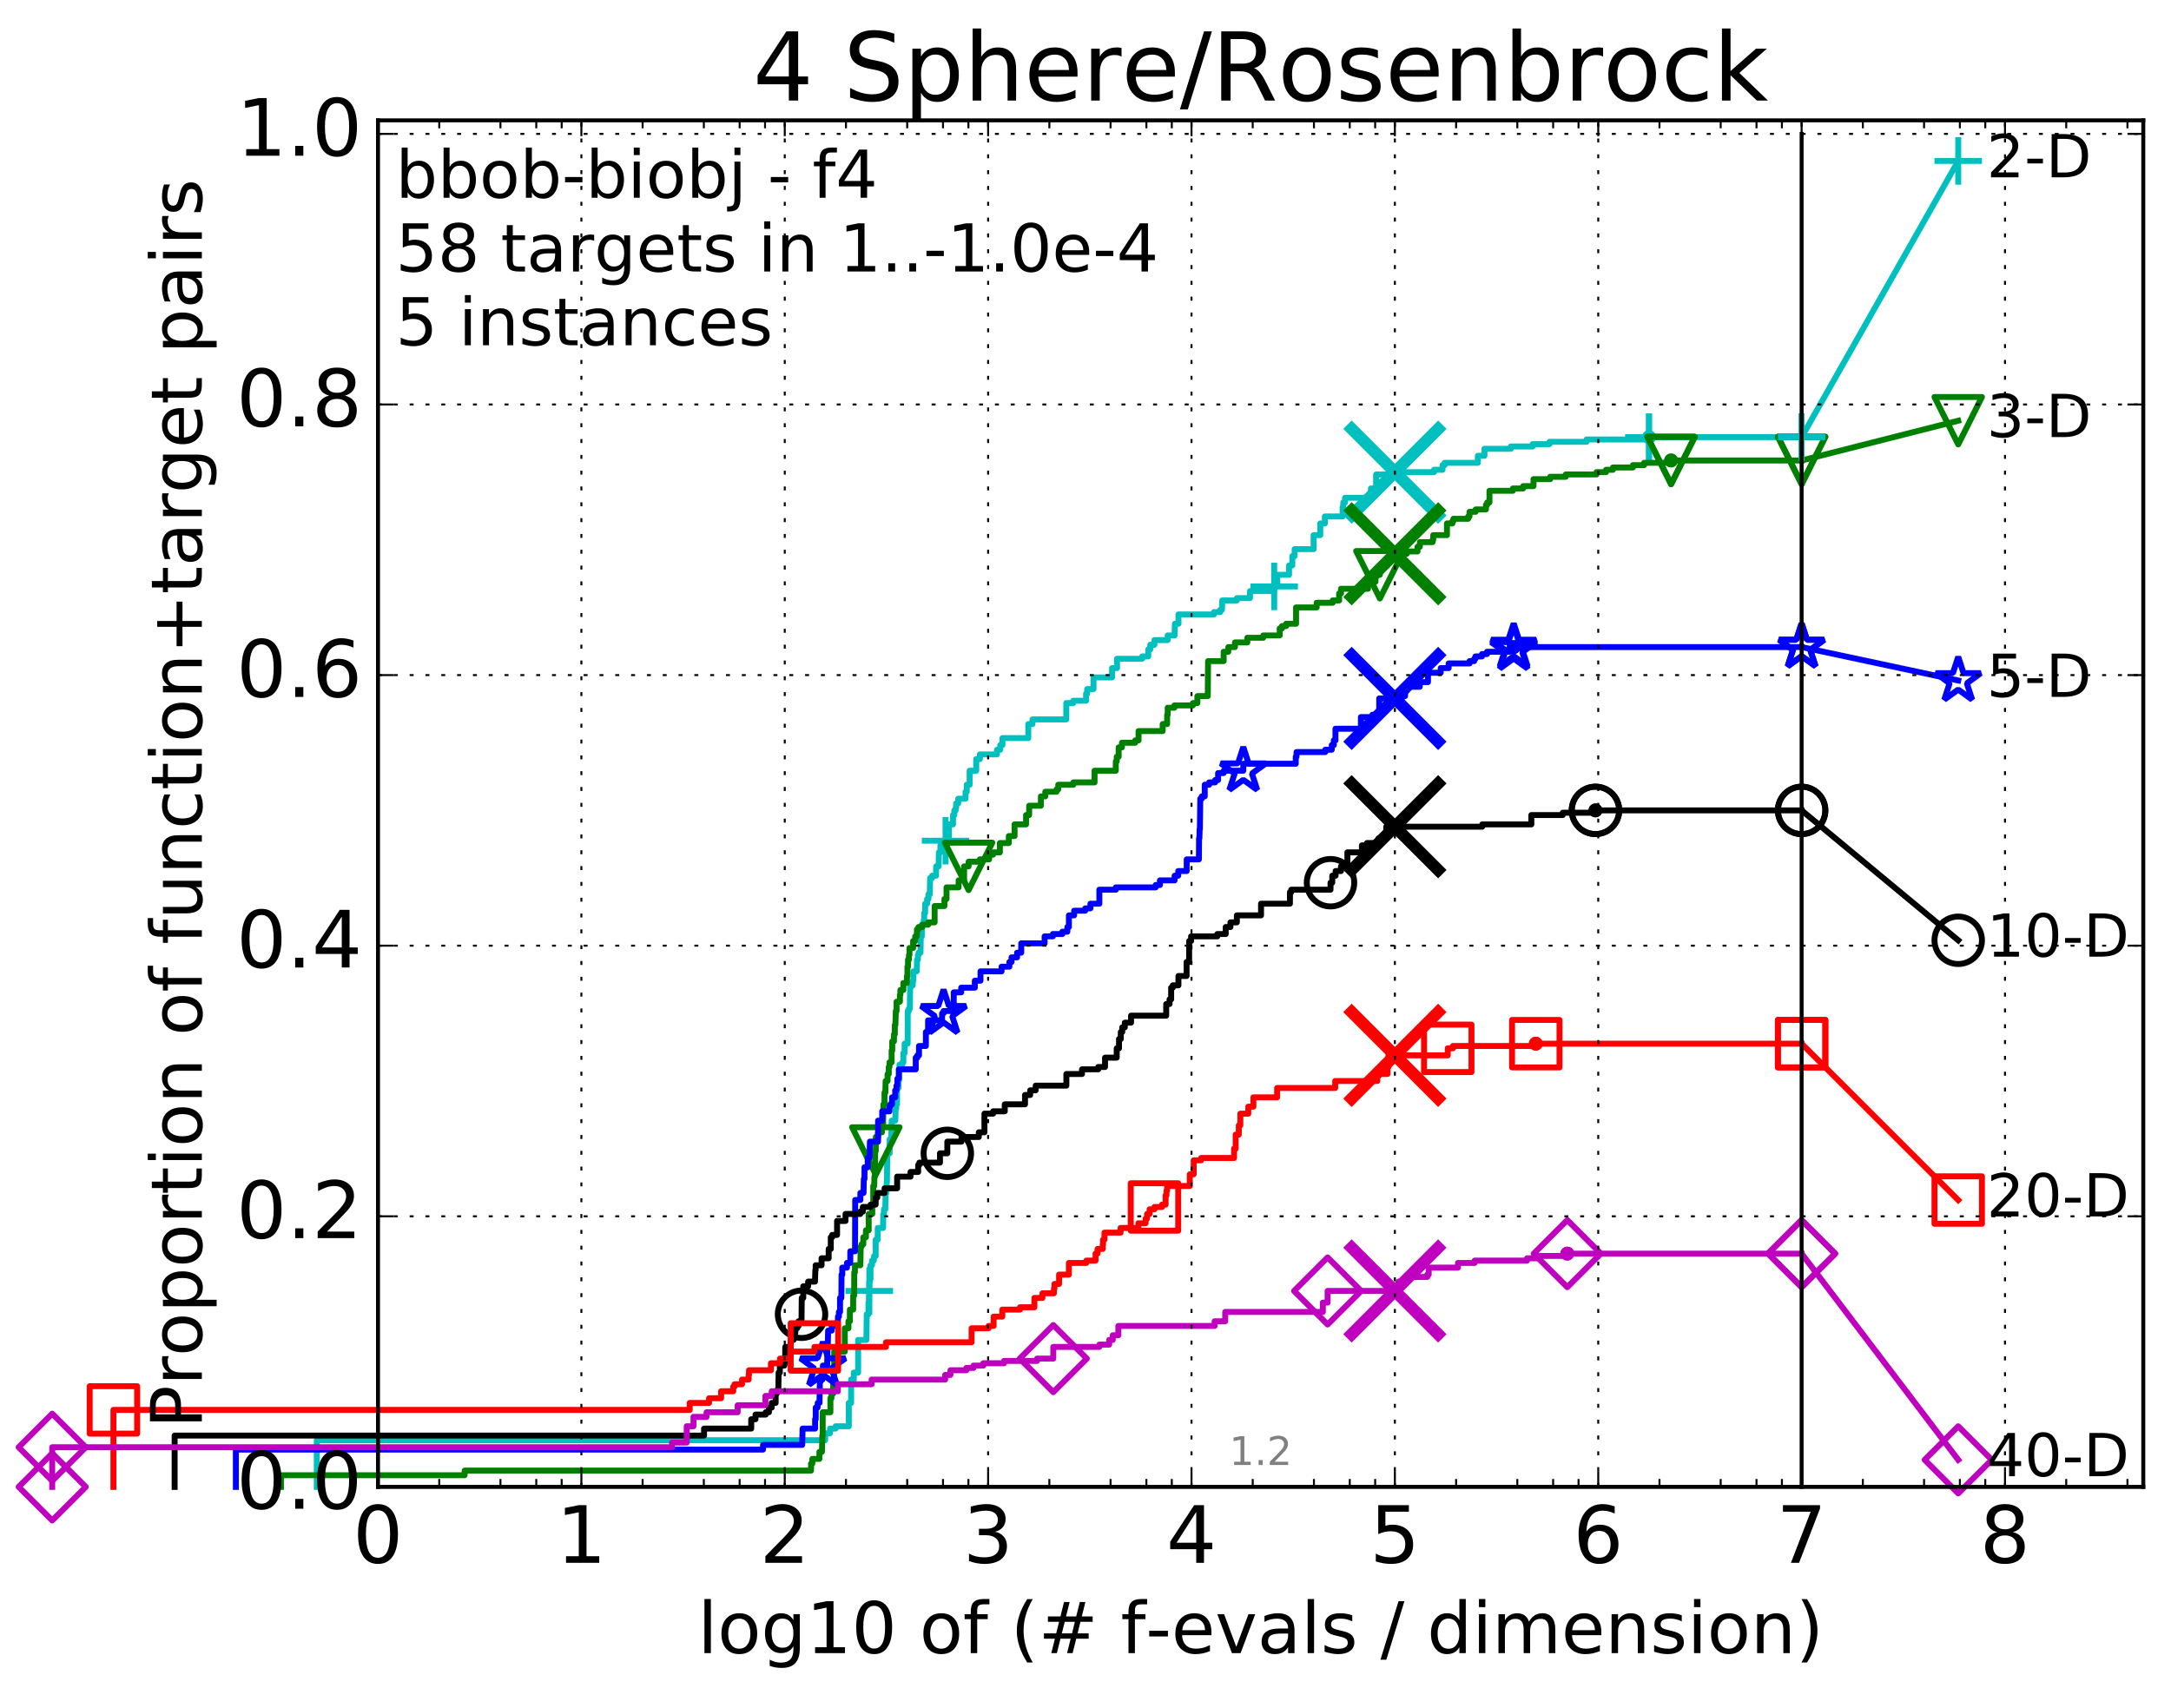<?xml version="1.0" encoding="utf-8" standalone="no"?>
<!DOCTYPE svg PUBLIC "-//W3C//DTD SVG 1.1//EN"
  "http://www.w3.org/Graphics/SVG/1.1/DTD/svg11.dtd">
<!-- Created with matplotlib (http://matplotlib.org/) -->
<svg height="432pt" version="1.1" viewBox="0 0 549 432" width="549pt" xmlns="http://www.w3.org/2000/svg" xmlns:xlink="http://www.w3.org/1999/xlink">
 <defs>
  <style type="text/css">
*{stroke-linecap:butt;stroke-linejoin:round;stroke-miterlimit:100000;}
  </style>
 </defs>
 <g id="figure_1">
  <g id="patch_1">
   <path d="M 0 432.436 
L 549.192 432.436 
L 549.192 0 
L 0 0 
z
" style="fill:#ffffff;"/>
  </g>
  <g id="axes_1">
   <g id="patch_2">
    <path d="M 95.592 376.036 
L 541.992 376.036 
L 541.992 30.436 
L 95.592 30.436 
z
" style="fill:#ffffff;"/>
   </g>
   <g id="line2d_1">
    <defs>
     <path d="M 0 1.5 
C 0.398 1.5 0.779 1.342 1.061 1.061 
C 1.342 0.779 1.5 0.398 1.5 0 
C 1.5 -0.398 1.342 -0.779 1.061 -1.061 
C 0.779 -1.342 0.398 -1.5 0 -1.5 
C -0.398 -1.5 -0.779 -1.342 -1.061 -1.061 
C -1.342 -0.779 -1.5 -0.398 -1.5 0 
C -1.5 0.398 -1.342 0.779 -1.061 1.061 
C -0.779 1.342 -0.398 1.5 0 1.5 
z
" id="ma010e6f2b2" style="stroke:#00bfbf;stroke-width:0.5;"/>
    </defs>
    <g>
     <use style="fill:#00bfbf;stroke:#00bfbf;stroke-width:0.5;" x="416.999" xlink:href="#ma010e6f2b2" y="110.553"/>
     <use style="fill:#00bfbf;stroke:#00bfbf;stroke-width:0.5;" x="416.999" xlink:href="#ma010e6f2b2" y="110.553"/>
    </g>
   </g>
   <g id="line2d_2">
    <path d="M 80.11 376.036 
L 80.11 364.237 
L 208.665 364.237 
L 208.665 362.467 
L 209.903 362.467 
L 209.903 361.287 
L 211.328 361.287 
L 211.328 360.697 
L 214.645 360.697 
L 214.645 354.798 
L 215.232 354.798 
L 215.232 348.898 
L 215.906 348.898 
L 215.906 347.128 
L 217.003 347.128 
L 217.003 338.869 
L 219.092 338.869 
L 219.181 332.379 
L 219.618 332.379 
L 219.618 329.429 
L 219.747 329.429 
L 219.833 324.12 
L 219.961 324.12 
L 219.961 323.53 
L 220.131 323.53 
L 220.131 319.99 
L 220.509 319.99 
L 220.509 318.81 
L 220.962 318.81 
L 221.043 317.63 
L 221.445 317.63 
L 221.445 313.5 
L 221.958 313.5 
L 221.958 310.55 
L 223.319 310.55 
L 223.356 307.011 
L 223.538 307.011 
L 223.538 305.831 
L 223.862 305.831 
L 223.97 301.701 
L 224.147 301.701 
L 224.253 298.751 
L 224.288 298.751 
L 224.358 291.672 
L 224.979 291.672 
L 224.979 288.132 
L 225.384 288.132 
L 225.484 283.412 
L 226.398 283.412 
L 226.493 280.462 
L 226.62 280.462 
L 226.62 279.282 
L 226.84 279.282 
L 226.84 275.153 
L 227.213 275.153 
L 227.213 273.383 
L 227.336 273.383 
L 227.336 270.433 
L 227.458 270.433 
L 227.458 269.253 
L 228.178 269.253 
L 228.178 268.663 
L 228.442 268.663 
L 228.442 266.303 
L 228.76 266.303 
L 228.76 263.943 
L 229.523 263.943 
L 229.551 255.684 
L 229.827 255.684 
L 229.827 255.094 
L 230.072 255.094 
L 230.153 249.784 
L 230.261 249.784 
L 230.261 249.194 
L 230.818 249.194 
L 230.818 248.014 
L 230.975 248.014 
L 230.975 245.655 
L 231.818 245.655 
L 231.918 242.705 
L 232.117 242.705 
L 232.117 241.525 
L 232.289 241.525 
L 232.289 240.935 
L 232.775 240.935 
L 232.847 236.805 
L 233.109 236.805 
L 233.109 233.855 
L 233.6 233.855 
L 233.6 232.675 
L 233.716 232.675 
L 233.716 230.905 
L 233.945 230.905 
L 233.945 228.546 
L 234.44 228.546 
L 234.44 227.366 
L 234.772 227.366 
L 234.772 226.186 
L 235.121 226.186 
L 235.207 222.056 
L 235.697 222.056 
L 235.697 221.466 
L 236.707 221.466 
L 236.727 219.106 
L 237.362 219.106 
L 237.42 215.566 
L 237.807 215.566 
L 237.807 213.797 
L 239.11 213.797 
L 239.11 212.617 
L 239.962 212.617 
L 239.962 208.487 
L 240.999 208.487 
L 240.999 206.127 
L 241.329 206.127 
L 241.329 204.947 
L 241.654 204.947 
L 241.654 204.357 
L 241.783 204.357 
L 241.783 203.177 
L 242.306 203.177 
L 242.306 201.997 
L 244.17 201.997 
L 244.17 200.227 
L 244.471 200.227 
L 244.471 198.458 
L 245.198 198.458 
L 245.198 194.918 
L 246.869 194.918 
L 246.869 191.968 
L 247.795 191.968 
L 247.795 190.788 
L 252.107 190.788 
L 252.107 189.608 
L 252.931 189.608 
L 252.931 188.428 
L 253.498 188.428 
L 253.498 186.658 
L 260.03 186.658 
L 260.03 183.119 
L 261.089 183.119 
L 261.089 181.939 
L 269.64 181.939 
L 269.64 177.809 
L 271.407 177.809 
L 271.407 177.219 
L 274.645 177.219 
L 274.645 175.449 
L 274.923 175.449 
L 274.923 174.269 
L 276.523 174.269 
L 276.523 171.319 
L 281.217 171.319 
L 281.217 168.959 
L 282.471 168.959 
L 282.471 166.6 
L 288.835 166.6 
L 288.835 166.01 
L 290.37 166.01 
L 290.37 164.24 
L 290.878 164.24 
L 290.878 163.06 
L 291.925 163.06 
L 291.925 161.88 
L 295.282 161.88 
L 295.282 160.7 
L 297.021 160.7 
L 297.109 157.75 
L 298.011 157.75 
L 298.011 155.39 
L 306.981 155.39 
L 306.981 154.8 
L 308.558 154.8 
L 308.558 154.21 
L 309.005 154.21 
L 309.086 151.851 
L 312.791 151.851 
L 312.791 151.261 
L 316.092 151.261 
L 316.092 149.491 
L 322.216 149.491 
L 322.216 148.311 
L 323.011 148.311 
L 323.011 145.361 
L 325.974 145.361 
L 325.974 143.001 
L 326.798 143.001 
L 326.798 140.641 
L 327.383 140.641 
L 327.383 138.871 
L 332.189 138.871 
L 332.189 135.332 
L 333.87 135.332 
L 333.87 132.382 
L 335.028 132.382 
L 335.028 130.612 
L 339.516 130.612 
L 339.516 128.252 
L 339.68 128.252 
L 339.68 127.072 
L 340.133 127.072 
L 340.133 125.892 
L 346.498 125.892 
L 346.498 124.712 
L 346.681 124.712 
L 346.681 123.532 
L 347.984 123.532 
L 347.984 119.993 
L 352.189 119.993 
L 352.189 119.403 
L 362.638 119.403 
L 362.638 118.813 
L 364.785 118.813 
L 364.785 117.633 
L 365.322 117.633 
L 365.322 117.043 
L 373.717 117.043 
L 373.717 115.273 
L 375.389 115.273 
L 375.389 113.503 
L 382.055 113.503 
L 382.055 112.913 
L 387.576 112.913 
L 387.576 112.323 
L 391.839 112.323 
L 391.839 111.733 
L 401.208 111.733 
L 401.208 111.143 
L 416.999 111.143 
L 416.999 110.553 
L 455.592 110.553 
L 455.592 110.553 
" style="fill:none;stroke:#00bfbf;stroke-linecap:square;stroke-width:1.5;"/>
   </g>
   <g id="line2d_3">
    <defs>
     <path d="M -6 0 
L 6 0 
M 0 6 
L 0 -6 
" id="m1cb54ab792" style="stroke:#00bfbf;stroke-width:1.5;"/>
    </defs>
    <g>
     <use style="fill:none;stroke:#00bfbf;stroke-width:1.5;" x="219.833" xlink:href="#m1cb54ab792" y="326.479"/>
     <use style="fill:none;stroke:#00bfbf;stroke-width:1.5;" x="239.11" xlink:href="#m1cb54ab792" y="212.617"/>
     <use style="fill:none;stroke:#00bfbf;stroke-width:1.5;" x="322.216" xlink:href="#m1cb54ab792" y="148.311"/>
     <use style="fill:none;stroke:#00bfbf;stroke-width:1.5;" x="416.999" xlink:href="#m1cb54ab792" y="110.553"/>
     <use style="fill:none;stroke:#00bfbf;stroke-width:1.5;" x="416.999" xlink:href="#m1cb54ab792" y="110.553"/>
     <use style="fill:none;stroke:#00bfbf;stroke-width:1.5;" x="455.592" xlink:href="#m1cb54ab792" y="110.553"/>
    </g>
   </g>
   <g id="line2d_4"/>
   <g id="line2d_5">
    <path clip-path="url(#p3e247bec09)" d="M 352.747 119.403 
" style="fill:none;stroke:#00bfbf;stroke-linecap:square;"/>
    <defs>
     <path d="M -12 12 
L 12 -12 
M -12 -12 
L 12 12 
" id="m3c39f6d81d" style="stroke:#00bfbf;stroke-width:3.0;"/>
    </defs>
    <g clip-path="url(#p3e247bec09)">
     <use style="fill:#00bfbf;stroke:#00bfbf;stroke-width:3.0;" x="352.747" xlink:href="#m3c39f6d81d" y="119.403"/>
    </g>
   </g>
   <g id="line2d_6">
    <defs>
     <path d="M 0 1.5 
C 0.398 1.5 0.779 1.342 1.061 1.061 
C 1.342 0.779 1.5 0.398 1.5 0 
C 1.5 -0.398 1.342 -0.779 1.061 -1.061 
C 0.779 -1.342 0.398 -1.5 0 -1.5 
C -0.398 -1.5 -0.779 -1.342 -1.061 -1.061 
C -1.342 -0.779 -1.5 -0.398 -1.5 0 
C -1.5 0.398 -1.342 0.779 -1.061 1.061 
C -0.779 1.342 -0.398 1.5 0 1.5 
z
" id="mae7ceb338a" style="stroke:#008000;stroke-width:0.5;"/>
    </defs>
    <g>
     <use style="fill:#008000;stroke:#008000;stroke-width:0.5;" x="422.582" xlink:href="#mae7ceb338a" y="116.453"/>
     <use style="fill:#008000;stroke:#008000;stroke-width:0.5;" x="422.582" xlink:href="#mae7ceb338a" y="116.453"/>
    </g>
   </g>
   <g id="line2d_7">
    <path d="M 71.054 376.036 
L 71.054 373.086 
L 117.499 373.086 
L 117.499 371.907 
L 205.096 371.907 
L 205.096 370.137 
L 205.426 370.137 
L 205.426 368.957 
L 207.205 368.957 
L 207.205 367.187 
L 207.85 367.187 
L 207.947 363.057 
L 208.044 363.057 
L 208.044 357.157 
L 209.992 357.157 
L 209.992 353.618 
L 210.257 353.618 
L 210.257 352.438 
L 210.691 352.438 
L 210.691 348.898 
L 210.948 348.898 
L 210.948 341.818 
L 213.631 341.818 
L 213.631 335.919 
L 214.554 335.919 
L 214.554 334.149 
L 214.913 334.149 
L 214.913 331.199 
L 215.752 331.199 
L 215.752 327.659 
L 215.991 327.659 
L 216.025 321.76 
L 216.194 321.76 
L 216.194 319.99 
L 217.564 319.99 
L 217.659 315.27 
L 217.878 315.27 
L 217.878 314.68 
L 218.311 314.68 
L 218.311 312.91 
L 218.974 312.91 
L 218.974 311.14 
L 219.675 311.14 
L 219.675 307.011 
L 220.578 307.011 
L 220.578 304.651 
L 220.825 304.651 
L 220.825 299.931 
L 221.07 299.931 
L 221.124 297.571 
L 221.259 297.571 
L 221.312 291.082 
L 221.472 291.082 
L 221.472 287.542 
L 222.049 287.542 
L 222.049 286.362 
L 223.036 286.362 
L 223.036 284.592 
L 223.307 284.592 
L 223.404 279.282 
L 223.671 279.282 
L 223.671 276.333 
L 223.886 276.333 
L 223.958 273.383 
L 224.451 273.383 
L 224.451 271.613 
L 224.751 271.613 
L 224.751 269.843 
L 224.934 269.843 
L 224.934 268.663 
L 225.473 268.663 
L 225.473 265.713 
L 225.628 265.713 
L 225.628 263.353 
L 226.065 263.353 
L 226.065 261.584 
L 226.28 261.584 
L 226.28 259.224 
L 226.429 259.224 
L 226.536 255.684 
L 226.725 255.684 
L 226.725 253.324 
L 227.57 253.324 
L 227.57 251.554 
L 227.691 251.554 
L 227.691 250.374 
L 228.442 250.374 
L 228.442 248.604 
L 229.356 248.604 
L 229.356 246.834 
L 229.468 246.834 
L 229.468 244.475 
L 229.616 244.475 
L 229.616 242.705 
L 229.854 242.705 
L 229.854 241.525 
L 229.982 241.525 
L 229.982 239.755 
L 230.906 239.755 
L 230.906 237.985 
L 231.439 237.985 
L 231.439 236.805 
L 231.86 236.805 
L 231.877 235.035 
L 232.273 235.035 
L 232.273 234.445 
L 233.25 234.445 
L 233.25 233.855 
L 234.721 233.855 
L 234.721 233.265 
L 236.348 233.265 
L 236.348 229.136 
L 238.825 229.136 
L 238.825 227.366 
L 239.356 227.366 
L 239.356 224.416 
L 242.416 224.416 
L 242.416 222.646 
L 243.797 222.646 
L 243.797 219.106 
L 244.94 219.106 
L 244.94 217.926 
L 247.771 217.926 
L 247.771 217.336 
L 250.136 217.336 
L 250.136 216.156 
L 251.108 216.156 
L 251.108 215.566 
L 252.85 215.566 
L 252.85 213.207 
L 255.11 213.207 
L 255.11 211.437 
L 256.564 211.437 
L 256.564 208.487 
L 259.468 208.487 
L 259.468 206.127 
L 260.254 206.127 
L 260.254 203.767 
L 263.216 203.767 
L 263.216 201.407 
L 264.331 201.407 
L 264.331 200.227 
L 267.178 200.227 
L 267.178 199.637 
L 267.609 199.637 
L 267.609 198.458 
L 271.43 198.458 
L 271.43 197.868 
L 276.791 197.868 
L 276.791 194.918 
L 282.161 194.918 
L 282.161 192.558 
L 282.402 192.558 
L 282.402 191.378 
L 282.884 191.378 
L 282.884 189.018 
L 283.713 189.018 
L 283.713 187.838 
L 287.071 187.838 
L 287.071 187.248 
L 287.918 187.248 
L 287.918 184.888 
L 294.015 184.888 
L 294.015 183.119 
L 295.144 183.119 
L 295.144 180.759 
L 295.284 180.759 
L 295.284 178.989 
L 296.979 178.989 
L 296.979 178.399 
L 301.662 178.399 
L 301.662 177.809 
L 302.792 177.809 
L 302.792 176.039 
L 305.425 176.039 
L 305.494 167.19 
L 309.438 167.19 
L 309.438 164.83 
L 310.619 164.83 
L 310.619 163.65 
L 312.291 163.65 
L 312.291 162.47 
L 315.424 162.47 
L 315.424 161.29 
L 319.457 161.29 
L 319.457 160.7 
L 323.61 160.7 
L 323.61 158.93 
L 324.184 158.93 
L 324.184 158.34 
L 325.237 158.34 
L 325.237 157.75 
L 327.746 157.75 
L 327.746 153.62 
L 332.956 153.62 
L 332.956 152.44 
L 337.013 152.44 
L 337.013 151.851 
L 338.639 151.851 
L 338.639 150.081 
L 339.11 150.081 
L 339.11 148.901 
L 345.934 148.901 
L 345.934 147.131 
L 347.831 147.131 
L 347.831 145.361 
L 348.94 145.361 
L 348.94 143.001 
L 350.812 143.001 
L 350.812 141.821 
L 351.344 141.821 
L 351.344 140.051 
L 355.745 140.051 
L 355.745 139.461 
L 358.463 139.461 
L 358.463 138.281 
L 359.055 138.281 
L 359.055 137.101 
L 362.268 137.101 
L 362.268 136.511 
L 362.433 136.511 
L 362.433 135.332 
L 365.903 135.332 
L 365.903 132.382 
L 367.28 132.382 
L 367.28 131.792 
L 367.536 131.792 
L 367.536 131.202 
L 371.267 131.202 
L 371.267 130.612 
L 371.603 130.612 
L 371.603 129.432 
L 373.159 129.432 
L 373.159 128.842 
L 375.76 128.842 
L 375.761 127.662 
L 376.084 127.662 
L 376.084 127.072 
L 376.655 127.072 
L 376.656 124.122 
L 382.576 124.122 
L 382.576 123.532 
L 385.172 123.532 
L 385.172 122.942 
L 387.79 122.942 
L 387.791 121.172 
L 392.015 121.172 
L 392.015 120.583 
L 395.94 120.583 
L 395.94 119.993 
L 403.726 119.993 
L 403.726 119.403 
L 406.132 119.403 
L 406.132 118.813 
L 407.873 118.813 
L 407.873 118.223 
L 412.932 118.223 
L 412.932 117.633 
L 415.763 117.633 
L 415.763 117.043 
L 422.582 117.043 
L 422.582 116.453 
L 455.592 116.453 
L 455.592 116.453 
" style="fill:none;stroke:#008000;stroke-linecap:square;stroke-width:1.5;"/>
   </g>
   <g id="line2d_8">
    <defs>
     <path d="M -0 6 
L 6 -6 
L -6 -6 
z
" id="m37f752883b" style="stroke:#008000;stroke-linejoin:miter;stroke-width:1.5;"/>
    </defs>
    <g>
     <use style="fill:none;stroke:#008000;stroke-linejoin:miter;stroke-width:1.5;" x="221.472" xlink:href="#m37f752883b" y="291.082"/>
     <use style="fill:none;stroke:#008000;stroke-linejoin:miter;stroke-width:1.5;" x="244.94" xlink:href="#m37f752883b" y="219.106"/>
     <use style="fill:none;stroke:#008000;stroke-linejoin:miter;stroke-width:1.5;" x="348.94" xlink:href="#m37f752883b" y="145.361"/>
     <use style="fill:none;stroke:#008000;stroke-linejoin:miter;stroke-width:1.5;" x="422.582" xlink:href="#m37f752883b" y="116.453"/>
     <use style="fill:none;stroke:#008000;stroke-linejoin:miter;stroke-width:1.5;" x="422.582" xlink:href="#m37f752883b" y="116.453"/>
     <use style="fill:none;stroke:#008000;stroke-linejoin:miter;stroke-width:1.5;" x="455.592" xlink:href="#m37f752883b" y="116.453"/>
    </g>
   </g>
   <g id="line2d_9"/>
   <g id="line2d_10">
    <path clip-path="url(#p3e247bec09)" d="M 352.743 140.051 
" style="fill:none;stroke:#008000;stroke-linecap:square;"/>
    <defs>
     <path d="M -12 12 
L 12 -12 
M -12 -12 
L 12 12 
" id="m9976830a00" style="stroke:#008000;stroke-width:3.0;"/>
    </defs>
    <g clip-path="url(#p3e247bec09)">
     <use style="fill:#008000;stroke:#008000;stroke-width:3.0;" x="352.743" xlink:href="#m9976830a00" y="140.051"/>
    </g>
   </g>
   <g id="line2d_11">
    <defs>
     <path d="M 0 1.5 
C 0.398 1.5 0.779 1.342 1.061 1.061 
C 1.342 0.779 1.5 0.398 1.5 0 
C 1.5 -0.398 1.342 -0.779 1.061 -1.061 
C 0.779 -1.342 0.398 -1.5 0 -1.5 
C -0.398 -1.5 -0.779 -1.342 -1.061 -1.061 
C -1.342 -0.779 -1.5 -0.398 -1.5 0 
C -1.5 0.398 -1.342 0.779 -1.061 1.061 
C -0.779 1.342 -0.398 1.5 0 1.5 
z
" id="ma3f7a3868b" style="stroke:#0000ff;stroke-width:0.5;"/>
    </defs>
    <g>
     <use style="fill:#0000ff;stroke:#0000ff;stroke-width:0.5;" x="382.777" xlink:href="#ma3f7a3868b" y="163.65"/>
     <use style="fill:#0000ff;stroke:#0000ff;stroke-width:0.5;" x="382.777" xlink:href="#ma3f7a3868b" y="163.65"/>
    </g>
   </g>
   <g id="line2d_12">
    <path d="M 59.645 376.036 
L 59.645 366.597 
L 192.957 366.597 
L 192.957 365.417 
L 202.854 365.417 
L 202.963 361.287 
L 206.123 361.287 
L 206.123 358.927 
L 206.281 358.927 
L 206.281 355.978 
L 206.748 355.978 
L 206.779 354.798 
L 207.235 354.798 
L 207.326 349.488 
L 207.475 349.488 
L 207.475 348.898 
L 207.976 348.898 
L 207.976 347.128 
L 208.093 347.128 
L 208.093 345.358 
L 209.169 345.358 
L 209.279 340.049 
L 209.334 340.049 
L 209.416 336.509 
L 210.327 336.509 
L 210.327 335.329 
L 211.775 335.329 
L 211.775 334.149 
L 211.897 334.149 
L 211.897 332.969 
L 212.141 332.969 
L 212.141 331.789 
L 212.429 331.789 
L 212.429 328.249 
L 212.761 328.249 
L 212.808 322.35 
L 212.995 322.35 
L 212.995 320.58 
L 214.175 320.58 
L 214.175 319.4 
L 215.02 319.4 
L 215.02 316.45 
L 216.221 316.45 
L 216.261 303.471 
L 217.57 303.471 
L 217.57 301.701 
L 218.372 301.701 
L 218.445 298.161 
L 218.608 298.161 
L 218.608 295.211 
L 219.427 295.211 
L 219.427 292.852 
L 219.893 292.852 
L 219.978 288.722 
L 222.044 288.722 
L 222.044 283.412 
L 223.09 283.412 
L 223.09 281.052 
L 224.925 281.052 
L 224.925 279.872 
L 225.129 279.872 
L 225.129 279.282 
L 225.571 279.282 
L 225.571 277.513 
L 226.378 277.513 
L 226.378 275.743 
L 226.708 275.743 
L 226.708 274.563 
L 226.934 274.563 
L 226.934 272.793 
L 227.305 272.793 
L 227.305 270.433 
L 231.571 270.433 
L 231.571 267.483 
L 231.983 267.483 
L 231.983 266.893 
L 232.397 266.893 
L 232.397 264.533 
L 234.126 264.533 
L 234.144 260.994 
L 234.689 260.994 
L 234.689 258.044 
L 238.228 258.044 
L 238.228 256.274 
L 238.609 256.274 
L 238.609 255.684 
L 241.185 255.684 
L 241.185 250.964 
L 243.067 250.964 
L 243.067 249.784 
L 246.514 249.784 
L 246.514 248.014 
L 247.947 248.014 
L 247.947 245.655 
L 253.273 245.655 
L 253.273 244.475 
L 255.251 244.475 
L 255.251 243.295 
L 255.799 243.295 
L 255.799 242.115 
L 257.194 242.115 
L 257.194 240.935 
L 258.247 240.935 
L 258.247 238.575 
L 264.157 238.575 
L 264.157 236.805 
L 266.254 236.805 
L 266.254 236.215 
L 268.649 236.215 
L 268.649 235.625 
L 269.915 235.625 
L 269.915 234.445 
L 270.304 234.445 
L 270.304 231.495 
L 271.626 231.495 
L 271.626 230.316 
L 274.43 230.316 
L 274.43 229.726 
L 275.743 229.726 
L 275.743 228.546 
L 278.006 228.546 
L 278.006 225.006 
L 282.171 225.006 
L 282.171 224.416 
L 292.236 224.416 
L 292.236 223.826 
L 293.324 223.826 
L 293.324 222.646 
L 297.037 222.646 
L 297.037 221.466 
L 297.946 221.466 
L 297.946 220.286 
L 300.093 220.286 
L 300.093 217.336 
L 303.179 217.336 
L 303.215 212.027 
L 303.302 212.027 
L 303.366 209.667 
L 303.425 209.667 
L 303.525 201.997 
L 303.893 201.997 
L 303.893 201.407 
L 304.655 201.407 
L 304.655 198.458 
L 305.767 198.458 
L 305.767 197.868 
L 307.28 197.868 
L 307.28 197.278 
L 308.032 197.278 
L 308.032 195.508 
L 309.44 195.508 
L 309.44 194.918 
L 314.401 194.918 
L 314.401 193.148 
L 327.67 193.148 
L 327.67 191.378 
L 327.86 191.378 
L 327.86 190.198 
L 335.123 190.198 
L 335.123 189.608 
L 336.77 189.608 
L 336.77 188.428 
L 337.287 188.428 
L 337.287 187.248 
L 337.708 187.248 
L 337.708 184.298 
L 344.14 184.298 
L 344.14 181.349 
L 347.049 181.349 
L 347.049 180.759 
L 348.78 180.759 
L 348.78 176.629 
L 354.512 176.629 
L 354.512 176.039 
L 355.313 176.039 
L 355.313 174.859 
L 355.57 174.859 
L 355.57 174.269 
L 355.743 174.269 
L 355.743 173.679 
L 359.033 173.679 
L 359.08 172.499 
L 361.107 172.499 
L 361.107 170.139 
L 364.333 170.139 
L 364.333 168.959 
L 366.329 168.959 
L 366.329 167.78 
L 371.616 167.78 
L 371.616 167.19 
L 372.794 167.19 
L 372.794 166.6 
L 373.109 166.6 
L 373.109 166.01 
L 374.762 166.01 
L 374.762 165.42 
L 376.034 165.42 
L 376.034 164.83 
L 381.843 164.83 
L 381.843 164.24 
L 382.777 164.24 
L 382.777 163.65 
L 455.592 163.65 
L 455.592 163.65 
" style="fill:none;stroke:#0000ff;stroke-linecap:square;stroke-width:1.5;"/>
   </g>
   <g id="line2d_13">
    <defs>
     <path d="M 0 -6 
L -1.347 -1.854 
L -5.706 -1.854 
L -2.18 0.708 
L -3.527 4.854 
L -0 2.292 
L 3.527 4.854 
L 2.18 0.708 
L 5.706 -1.854 
L 1.347 -1.854 
z
" id="m510d34939d" style="stroke:#0000ff;stroke-linejoin:bevel;stroke-width:1.5;"/>
    </defs>
    <g>
     <use style="fill:none;stroke:#0000ff;stroke-linejoin:bevel;stroke-width:1.5;" x="208.093" xlink:href="#m510d34939d" y="345.358"/>
     <use style="fill:none;stroke:#0000ff;stroke-linejoin:bevel;stroke-width:1.5;" x="238.609" xlink:href="#m510d34939d" y="256.274"/>
     <use style="fill:none;stroke:#0000ff;stroke-linejoin:bevel;stroke-width:1.5;" x="314.401" xlink:href="#m510d34939d" y="194.918"/>
     <use style="fill:none;stroke:#0000ff;stroke-linejoin:bevel;stroke-width:1.5;" x="382.777" xlink:href="#m510d34939d" y="164.24"/>
     <use style="fill:none;stroke:#0000ff;stroke-linejoin:bevel;stroke-width:1.5;" x="382.777" xlink:href="#m510d34939d" y="163.65"/>
     <use style="fill:none;stroke:#0000ff;stroke-linejoin:bevel;stroke-width:1.5;" x="455.592" xlink:href="#m510d34939d" y="163.65"/>
    </g>
   </g>
   <g id="line2d_14"/>
   <g id="line2d_15">
    <path clip-path="url(#p3e247bec09)" d="M 352.74 176.629 
" style="fill:none;stroke:#0000ff;stroke-linecap:square;"/>
    <defs>
     <path d="M -12 12 
L 12 -12 
M -12 -12 
L 12 12 
" id="m5c1be48c69" style="stroke:#0000ff;stroke-width:3.0;"/>
    </defs>
    <g clip-path="url(#p3e247bec09)">
     <use style="fill:#0000ff;stroke:#0000ff;stroke-width:3.0;" x="352.74" xlink:href="#m5c1be48c69" y="176.629"/>
    </g>
   </g>
   <g id="line2d_16">
    <defs>
     <path d="M 0 1.5 
C 0.398 1.5 0.779 1.342 1.061 1.061 
C 1.342 0.779 1.5 0.398 1.5 0 
C 1.5 -0.398 1.342 -0.779 1.061 -1.061 
C 0.779 -1.342 0.398 -1.5 0 -1.5 
C -0.398 -1.5 -0.779 -1.342 -1.061 -1.061 
C -1.342 -0.779 -1.5 -0.398 -1.5 0 
C -1.5 0.398 -1.342 0.779 -1.061 1.061 
C -0.779 1.342 -0.398 1.5 0 1.5 
z
" id="meb7eec4758" style="stroke:#000000;stroke-width:0.5;"/>
    </defs>
    <g>
     <use style="stroke:#000000;stroke-width:0.5;" x="403.459" xlink:href="#meb7eec4758" y="204.947"/>
     <use style="stroke:#000000;stroke-width:0.5;" x="403.459" xlink:href="#meb7eec4758" y="204.947"/>
    </g>
   </g>
   <g id="line2d_17">
    <path d="M 44.163 376.036 
L 44.163 363.057 
L 178.039 363.057 
L 178.039 361.287 
L 189.966 361.287 
L 189.966 358.927 
L 191.049 358.927 
L 191.049 357.747 
L 193.632 357.747 
L 193.632 357.157 
L 194.448 357.157 
L 194.448 355.978 
L 195.158 355.978 
L 195.158 354.798 
L 196.145 354.798 
L 196.145 352.438 
L 196.44 352.438 
L 196.44 351.848 
L 196.708 351.848 
L 196.708 351.258 
L 196.828 351.258 
L 196.9 347.128 
L 197.209 347.128 
L 197.209 345.358 
L 198.359 345.358 
L 198.359 344.768 
L 198.538 344.768 
L 198.582 340.639 
L 199.96 340.639 
L 199.96 338.869 
L 200.679 338.869 
L 200.679 337.099 
L 201.119 337.099 
L 201.119 335.919 
L 201.59 335.919 
L 201.59 335.329 
L 201.936 335.329 
L 201.936 334.149 
L 202.688 334.149 
L 202.743 328.249 
L 203.127 328.249 
L 203.127 325.299 
L 204.36 325.299 
L 204.36 324.12 
L 206.091 324.12 
L 206.186 321.17 
L 206.265 321.17 
L 206.265 319.99 
L 207.757 319.99 
L 207.757 318.22 
L 209.552 318.22 
L 209.552 315.86 
L 210.089 315.86 
L 210.089 312.91 
L 210.431 312.91 
L 210.431 312.32 
L 211.676 312.32 
L 211.676 308.781 
L 213.818 308.781 
L 213.818 307.011 
L 217.542 307.011 
L 217.542 306.421 
L 218.197 306.421 
L 218.197 305.241 
L 220.157 305.241 
L 220.157 304.651 
L 221.43 304.651 
L 221.43 302.881 
L 221.841 302.881 
L 221.841 301.701 
L 223.69 301.701 
L 223.69 300.521 
L 226.865 300.521 
L 226.865 297.571 
L 230.25 297.571 
L 230.25 296.391 
L 232.186 296.391 
L 232.186 294.621 
L 232.48 294.621 
L 232.48 294.031 
L 237.699 294.031 
L 237.699 291.672 
L 239.558 291.672 
L 239.558 288.722 
L 243.14 288.722 
L 243.14 287.542 
L 247.519 287.542 
L 247.519 286.362 
L 248.945 286.362 
L 248.945 281.642 
L 251.147 281.642 
L 251.147 281.052 
L 254.083 281.052 
L 254.083 279.282 
L 259.203 279.282 
L 259.203 276.923 
L 260.507 276.923 
L 260.507 275.743 
L 261.899 275.743 
L 261.899 274.563 
L 269.663 274.563 
L 269.663 271.613 
L 273.615 271.613 
L 273.615 270.433 
L 277.725 270.433 
L 277.725 269.843 
L 279.441 269.843 
L 279.441 267.483 
L 282.393 267.483 
L 282.393 265.123 
L 282.975 265.123 
L 282.975 262.763 
L 283.426 262.763 
L 283.426 260.994 
L 283.792 260.994 
L 283.792 259.814 
L 284.442 259.814 
L 284.442 258.634 
L 286.019 258.634 
L 286.019 256.864 
L 294.907 256.864 
L 294.907 253.914 
L 295.755 253.914 
L 295.755 252.734 
L 296.161 252.734 
L 296.161 249.784 
L 296.569 249.784 
L 296.569 249.194 
L 297.999 249.194 
L 297.999 246.834 
L 300.059 246.834 
L 300.059 243.295 
L 300.703 243.295 
L 300.721 237.985 
L 301.2 237.985 
L 301.2 236.805 
L 307.844 236.805 
L 307.844 236.215 
L 309.955 236.215 
L 309.955 234.445 
L 311.152 234.445 
L 311.152 233.265 
L 312.773 233.265 
L 312.773 231.495 
L 318.891 231.495 
L 318.891 228.546 
L 326.191 228.546 
L 326.211 225.596 
L 326.531 225.596 
L 326.531 225.006 
L 336.458 225.006 
L 336.458 223.236 
L 336.901 223.236 
L 336.901 221.466 
L 337.743 221.466 
L 337.743 220.286 
L 339.102 220.286 
L 339.102 219.106 
L 340.728 219.106 
L 340.728 215.566 
L 344.396 215.566 
L 344.396 213.797 
L 345.659 213.797 
L 345.659 213.207 
L 348.577 213.207 
L 348.577 212.027 
L 350.553 212.027 
L 350.553 209.077 
L 374.824 209.077 
L 374.824 208.487 
L 387.246 208.487 
L 387.246 206.127 
L 395.182 206.127 
L 395.182 205.537 
L 403.459 205.537 
L 403.459 204.947 
L 455.592 204.947 
L 455.592 204.947 
" style="fill:none;stroke:#000000;stroke-linecap:square;stroke-width:1.5;"/>
   </g>
   <g id="line2d_18">
    <defs>
     <path d="M 0 6 
C 1.591 6 3.117 5.368 4.243 4.243 
C 5.368 3.117 6 1.591 6 0 
C 6 -1.591 5.368 -3.117 4.243 -4.243 
C 3.117 -5.368 1.591 -6 0 -6 
C -1.591 -6 -3.117 -5.368 -4.243 -4.243 
C -5.368 -3.117 -6 -1.591 -6 0 
C -6 1.591 -5.368 3.117 -4.243 4.243 
C -3.117 5.368 -1.591 6 0 6 
z
" id="mf6048b9274" style="stroke:#000000;stroke-width:1.5;"/>
    </defs>
    <g>
     <use style="fill:none;stroke:#000000;stroke-width:1.5;" x="202.688" xlink:href="#mf6048b9274" y="332.379"/>
     <use style="fill:none;stroke:#000000;stroke-width:1.5;" x="239.558" xlink:href="#mf6048b9274" y="291.672"/>
     <use style="fill:none;stroke:#000000;stroke-width:1.5;" x="336.458" xlink:href="#mf6048b9274" y="223.236"/>
     <use style="fill:none;stroke:#000000;stroke-width:1.5;" x="403.459" xlink:href="#mf6048b9274" y="204.947"/>
     <use style="fill:none;stroke:#000000;stroke-width:1.5;" x="403.459" xlink:href="#mf6048b9274" y="204.947"/>
     <use style="fill:none;stroke:#000000;stroke-width:1.5;" x="455.592" xlink:href="#mf6048b9274" y="204.947"/>
    </g>
   </g>
   <g id="line2d_19"/>
   <g id="line2d_20">
    <path clip-path="url(#p3e247bec09)" d="M 352.737 209.077 
" style="fill:none;stroke:#000000;stroke-linecap:square;"/>
    <defs>
     <path d="M -12 12 
L 12 -12 
M -12 -12 
L 12 12 
" id="m172cb950e4" style="stroke:#000000;stroke-width:3.0;"/>
    </defs>
    <g clip-path="url(#p3e247bec09)">
     <use style="stroke:#000000;stroke-width:3.0;" x="352.737" xlink:href="#m172cb950e4" y="209.077"/>
    </g>
   </g>
   <g id="line2d_21">
    <defs>
     <path d="M 0 1.5 
C 0.398 1.5 0.779 1.342 1.061 1.061 
C 1.342 0.779 1.5 0.398 1.5 0 
C 1.5 -0.398 1.342 -0.779 1.061 -1.061 
C 0.779 -1.342 0.398 -1.5 0 -1.5 
C -0.398 -1.5 -0.779 -1.342 -1.061 -1.061 
C -1.342 -0.779 -1.5 -0.398 -1.5 0 
C -1.5 0.398 -1.342 0.779 -1.061 1.061 
C -0.779 1.342 -0.398 1.5 0 1.5 
z
" id="m1f147aca4e" style="stroke:#ff0000;stroke-width:0.5;"/>
    </defs>
    <g>
     <use style="fill:#ff0000;stroke:#ff0000;stroke-width:0.5;" x="388.368" xlink:href="#m1f147aca4e" y="263.943"/>
     <use style="fill:#ff0000;stroke:#ff0000;stroke-width:0.5;" x="388.368" xlink:href="#m1f147aca4e" y="263.943"/>
    </g>
   </g>
   <g id="line2d_22">
    <path d="M 28.682 376.036 
L 28.682 356.567 
L 174.419 356.567 
L 174.419 354.798 
L 179.311 354.798 
L 179.311 353.618 
L 182.356 353.618 
L 182.356 351.848 
L 185.419 351.848 
L 185.419 350.668 
L 185.756 350.668 
L 185.756 350.078 
L 187.645 350.078 
L 187.645 348.898 
L 189.32 348.898 
L 189.32 347.718 
L 189.404 347.718 
L 189.404 346.538 
L 194.95 346.538 
L 194.95 344.768 
L 197.244 344.768 
L 197.244 343.588 
L 199.887 343.588 
L 199.887 341.818 
L 205.948 341.818 
L 205.948 340.639 
L 224.048 340.639 
L 224.048 339.459 
L 245.694 339.459 
L 245.694 335.919 
L 249.992 335.919 
L 249.992 335.329 
L 251.268 335.329 
L 251.268 332.969 
L 253.462 332.969 
L 253.462 331.199 
L 257.939 331.199 
L 257.939 330.609 
L 261.577 330.609 
L 261.577 328.249 
L 263.616 328.249 
L 263.616 327.069 
L 266.513 327.069 
L 266.513 325.889 
L 266.652 325.889 
L 266.652 324.71 
L 267.823 324.71 
L 267.823 322.35 
L 270.299 322.35 
L 270.299 319.4 
L 274.708 319.4 
L 274.708 318.81 
L 277.044 318.81 
L 277.044 317.04 
L 277.546 317.04 
L 277.546 315.86 
L 278.859 315.86 
L 278.859 314.68 
L 278.94 314.68 
L 278.94 313.5 
L 279.294 313.5 
L 279.294 311.73 
L 283.372 311.73 
L 283.372 310.55 
L 287.868 310.55 
L 287.868 309.37 
L 289.7 309.37 
L 289.7 308.191 
L 290.063 308.191 
L 290.063 307.011 
L 290.707 307.011 
L 290.707 305.831 
L 291.945 305.831 
L 291.945 305.241 
L 293.86 305.241 
L 293.86 304.651 
L 294.761 304.651 
L 294.761 302.291 
L 294.98 302.291 
L 294.98 301.111 
L 295.138 301.111 
L 295.138 299.931 
L 300.874 299.931 
L 300.874 296.981 
L 301.859 296.981 
L 301.859 293.442 
L 303.749 293.442 
L 303.749 292.852 
L 312.07 292.852 
L 312.07 290.492 
L 312.474 290.492 
L 312.474 286.952 
L 313.269 286.952 
L 313.269 284.592 
L 313.655 284.592 
L 313.655 281.642 
L 315.667 281.642 
L 315.667 279.872 
L 316.951 279.872 
L 316.951 277.513 
L 322.956 277.513 
L 322.956 275.153 
L 337.645 275.153 
L 337.645 273.383 
L 348.294 273.383 
L 348.294 271.613 
L 350.869 271.613 
L 350.869 269.843 
L 351.112 269.843 
L 351.112 266.893 
L 366.107 266.893 
L 366.107 265.123 
L 367.42 265.123 
L 367.42 264.533 
L 388.368 264.533 
L 388.368 263.943 
L 455.592 263.943 
" style="fill:none;stroke:#ff0000;stroke-linecap:square;stroke-width:1.5;"/>
   </g>
   <g id="line2d_23">
    <defs>
     <path d="M -6 6 
L 6 6 
L 6 -6 
L -6 -6 
z
" id="md8b60ca33d" style="stroke:#ff0000;stroke-linejoin:miter;stroke-width:1.5;"/>
    </defs>
    <g>
     <use style="fill:none;stroke:#ff0000;stroke-linejoin:miter;stroke-width:1.5;" x="28.682" xlink:href="#md8b60ca33d" y="356.567"/>
     <use style="fill:none;stroke:#ff0000;stroke-linejoin:miter;stroke-width:1.5;" x="205.948" xlink:href="#md8b60ca33d" y="340.639"/>
     <use style="fill:none;stroke:#ff0000;stroke-linejoin:miter;stroke-width:1.5;" x="291.945" xlink:href="#md8b60ca33d" y="305.241"/>
     <use style="fill:none;stroke:#ff0000;stroke-linejoin:miter;stroke-width:1.5;" x="366.107" xlink:href="#md8b60ca33d" y="265.123"/>
     <use style="fill:none;stroke:#ff0000;stroke-linejoin:miter;stroke-width:1.5;" x="388.368" xlink:href="#md8b60ca33d" y="263.943"/>
     <use style="fill:none;stroke:#ff0000;stroke-linejoin:miter;stroke-width:1.5;" x="455.592" xlink:href="#md8b60ca33d" y="263.943"/>
    </g>
   </g>
   <g id="line2d_24"/>
   <g id="line2d_25">
    <path clip-path="url(#p3e247bec09)" d="M 352.736 266.893 
" style="fill:none;stroke:#ff0000;stroke-linecap:square;"/>
    <defs>
     <path d="M -12 12 
L 12 -12 
M -12 -12 
L 12 12 
" id="m7b9102453d" style="stroke:#ff0000;stroke-width:3.0;"/>
    </defs>
    <g clip-path="url(#p3e247bec09)">
     <use style="fill:#ff0000;stroke:#ff0000;stroke-width:3.0;" x="352.736" xlink:href="#m7b9102453d" y="266.893"/>
    </g>
   </g>
   <g id="line2d_26">
    <defs>
     <path d="M 0 1.5 
C 0.398 1.5 0.779 1.342 1.061 1.061 
C 1.342 0.779 1.5 0.398 1.5 0 
C 1.5 -0.398 1.342 -0.779 1.061 -1.061 
C 0.779 -1.342 0.398 -1.5 0 -1.5 
C -0.398 -1.5 -0.779 -1.342 -1.061 -1.061 
C -1.342 -0.779 -1.5 -0.398 -1.5 0 
C -1.5 0.398 -1.342 0.779 -1.061 1.061 
C -0.779 1.342 -0.398 1.5 0 1.5 
z
" id="m5ac957663a" style="stroke:#bf00bf;stroke-width:0.5;"/>
    </defs>
    <g>
     <use style="fill:#bf00bf;stroke:#bf00bf;stroke-width:0.5;" x="396.336" xlink:href="#m5ac957663a" y="317.04"/>
     <use style="fill:#bf00bf;stroke:#bf00bf;stroke-width:0.5;" x="396.336" xlink:href="#m5ac957663a" y="317.04"/>
    </g>
   </g>
   <g id="line2d_27">
    <path d="M 13.2 376.036 
L 13.2 366.007 
L 169.937 366.007 
L 169.937 364.827 
L 173.653 364.827 
L 173.653 360.697 
L 175.365 360.697 
L 175.365 358.337 
L 178.671 358.337 
L 178.671 357.157 
L 186.541 357.157 
L 186.541 355.388 
L 193.562 355.388 
L 193.562 353.028 
L 195.139 353.028 
L 195.139 351.848 
L 211.879 351.848 
L 211.879 350.078 
L 220.415 350.078 
L 220.415 348.898 
L 239.01 348.898 
L 239.01 347.718 
L 240.345 347.718 
L 240.345 346.538 
L 244.373 346.538 
L 244.373 345.948 
L 246.174 345.948 
L 246.174 345.358 
L 248.664 345.358 
L 248.664 344.768 
L 253.903 344.768 
L 253.903 344.178 
L 262.26 344.178 
L 262.26 343.588 
L 266.354 343.588 
L 266.354 340.639 
L 277.992 340.639 
L 277.992 340.049 
L 280.488 340.049 
L 280.488 338.869 
L 281.395 338.869 
L 281.395 337.689 
L 282.803 337.689 
L 282.803 335.329 
L 307.154 335.329 
L 307.154 334.149 
L 309.83 334.149 
L 309.83 331.789 
L 334.522 331.789 
L 334.522 329.429 
L 335.723 329.429 
L 335.723 326.479 
L 353.598 326.479 
L 353.598 325.299 
L 353.69 325.299 
L 353.69 324.71 
L 353.69 324.71 
L 353.69 324.12 
L 355.788 324.12 
L 355.788 322.94 
L 360.917 322.94 
L 360.917 322.35 
L 361.293 322.35 
L 361.293 320.58 
L 368.699 320.58 
L 368.699 319.99 
L 368.699 319.99 
L 368.699 319.4 
L 372.903 319.4 
L 372.903 318.81 
L 386.164 318.81 
L 386.164 318.22 
L 388.877 318.22 
L 388.877 317.63 
L 396.336 317.63 
L 396.336 317.04 
L 455.592 317.04 
" style="fill:none;stroke:#bf00bf;stroke-linecap:square;stroke-width:1.5;"/>
   </g>
   <g id="line2d_28">
    <defs>
     <path d="M -0 8.485 
L 8.485 0 
L 0 -8.485 
L -8.485 -0 
z
" id="m3738ced06e" style="stroke:#bf00bf;stroke-linejoin:miter;stroke-width:1.5;"/>
    </defs>
    <g>
     <use style="fill:none;stroke:#bf00bf;stroke-linejoin:miter;stroke-width:1.5;" x="13.2" xlink:href="#m3738ced06e" y="376.036"/>
     <use style="fill:none;stroke:#bf00bf;stroke-linejoin:miter;stroke-width:1.5;" x="13.2" xlink:href="#m3738ced06e" y="366.007"/>
     <use style="fill:none;stroke:#bf00bf;stroke-linejoin:miter;stroke-width:1.5;" x="266.354" xlink:href="#m3738ced06e" y="343.588"/>
     <use style="fill:none;stroke:#bf00bf;stroke-linejoin:miter;stroke-width:1.5;" x="335.723" xlink:href="#m3738ced06e" y="326.479"/>
     <use style="fill:none;stroke:#bf00bf;stroke-linejoin:miter;stroke-width:1.5;" x="396.336" xlink:href="#m3738ced06e" y="317.04"/>
     <use style="fill:none;stroke:#bf00bf;stroke-linejoin:miter;stroke-width:1.5;" x="455.592" xlink:href="#m3738ced06e" y="317.04"/>
    </g>
   </g>
   <g id="line2d_29"/>
   <g id="line2d_30">
    <path clip-path="url(#p3e247bec09)" d="M 352.735 326.479 
" style="fill:none;stroke:#bf00bf;stroke-linecap:square;"/>
    <defs>
     <path d="M -12 12 
L 12 -12 
M -12 -12 
L 12 12 
" id="m4941910478" style="stroke:#bf00bf;stroke-width:3.0;"/>
    </defs>
    <g clip-path="url(#p3e247bec09)">
     <use style="fill:#bf00bf;stroke:#bf00bf;stroke-width:3.0;" x="352.735" xlink:href="#m4941910478" y="326.479"/>
    </g>
   </g>
   <g id="line2d_31">
    <path d="M 455.592 317.04 
L 495.192 369.193 
" style="fill:none;stroke:#bf00bf;stroke-linecap:square;stroke-width:1.5;"/>
    <g>
     <use style="fill:none;stroke:#bf00bf;stroke-linejoin:miter;stroke-width:1.5;" x="455.592" xlink:href="#m3738ced06e" y="317.04"/>
     <use style="fill:none;stroke:#bf00bf;stroke-linejoin:miter;stroke-width:1.5;" x="495.192" xlink:href="#m3738ced06e" y="369.193"/>
    </g>
   </g>
   <g id="line2d_32">
    <path d="M 455.592 263.943 
L 495.192 303.494 
" style="fill:none;stroke:#ff0000;stroke-linecap:square;stroke-width:1.5;"/>
    <g>
     <use style="fill:none;stroke:#ff0000;stroke-linejoin:miter;stroke-width:1.5;" x="455.592" xlink:href="#md8b60ca33d" y="263.943"/>
     <use style="fill:none;stroke:#ff0000;stroke-linejoin:miter;stroke-width:1.5;" x="495.192" xlink:href="#md8b60ca33d" y="303.494"/>
    </g>
   </g>
   <g id="line2d_33">
    <path d="M 455.592 204.947 
L 495.192 237.796 
" style="fill:none;stroke:#000000;stroke-linecap:square;stroke-width:1.5;"/>
    <g>
     <use style="fill:none;stroke:#000000;stroke-width:1.5;" x="455.592" xlink:href="#mf6048b9274" y="204.947"/>
     <use style="fill:none;stroke:#000000;stroke-width:1.5;" x="495.192" xlink:href="#mf6048b9274" y="237.796"/>
    </g>
   </g>
   <g id="line2d_34">
    <path d="M 455.592 163.65 
L 495.192 172.098 
" style="fill:none;stroke:#0000ff;stroke-linecap:square;stroke-width:1.5;"/>
    <g>
     <use style="fill:none;stroke:#0000ff;stroke-linejoin:bevel;stroke-width:1.5;" x="455.592" xlink:href="#m510d34939d" y="163.65"/>
     <use style="fill:none;stroke:#0000ff;stroke-linejoin:bevel;stroke-width:1.5;" x="495.192" xlink:href="#m510d34939d" y="172.098"/>
    </g>
   </g>
   <g id="line2d_35">
    <path d="M 455.592 116.453 
L 495.192 106.4 
" style="fill:none;stroke:#008000;stroke-linecap:square;stroke-width:1.5;"/>
    <g>
     <use style="fill:none;stroke:#008000;stroke-linejoin:miter;stroke-width:1.5;" x="455.592" xlink:href="#m37f752883b" y="116.453"/>
     <use style="fill:none;stroke:#008000;stroke-linejoin:miter;stroke-width:1.5;" x="495.192" xlink:href="#m37f752883b" y="106.4"/>
    </g>
   </g>
   <g id="line2d_36">
    <path d="M 455.592 110.553 
L 495.192 40.702 
" style="fill:none;stroke:#00bfbf;stroke-linecap:square;stroke-width:1.5;"/>
    <g>
     <use style="fill:none;stroke:#00bfbf;stroke-width:1.5;" x="455.592" xlink:href="#m1cb54ab792" y="110.553"/>
     <use style="fill:none;stroke:#00bfbf;stroke-width:1.5;" x="495.192" xlink:href="#m1cb54ab792" y="40.702"/>
    </g>
   </g>
   <g id="line2d_37">
    <path d="M 455.592 376.036 
L 455.592 33.858 
" style="fill:none;stroke:#000000;stroke-linecap:square;"/>
   </g>
   <g id="patch_3">
    <path d="M 95.592 30.436 
L 541.992 30.436 
" style="fill:none;stroke:#000000;stroke-linecap:square;stroke-linejoin:miter;"/>
   </g>
   <g id="patch_4">
    <path d="M 541.992 376.036 
L 541.992 30.436 
" style="fill:none;stroke:#000000;stroke-linecap:square;stroke-linejoin:miter;"/>
   </g>
   <g id="patch_5">
    <path d="M 95.592 376.036 
L 541.992 376.036 
" style="fill:none;stroke:#000000;stroke-linecap:square;stroke-linejoin:miter;"/>
   </g>
   <g id="patch_6">
    <path d="M 95.592 376.036 
L 95.592 30.436 
" style="fill:none;stroke:#000000;stroke-linecap:square;stroke-linejoin:miter;"/>
   </g>
   <g id="matplotlib.axis_1">
    <g id="xtick_1">
     <g id="line2d_38">
      <path clip-path="url(#p3e247bec09)" d="M 95.592 376.036 
L 95.592 30.436 
" style="fill:none;stroke:#000000;stroke-dasharray:1,3;stroke-dashoffset:0.0;stroke-width:0.5;"/>
     </g>
     <g id="line2d_39">
      <defs>
       <path d="M 0 0 
L 0 -4 
" id="m422a03c4dd" style="stroke:#000000;stroke-width:0.5;"/>
      </defs>
      <g>
       <use style="stroke:#000000;stroke-width:0.5;" x="95.592" xlink:href="#m422a03c4dd" y="376.036"/>
      </g>
     </g>
     <g id="line2d_40">
      <defs>
       <path d="M 0 0 
L 0 4 
" id="m5c00f58474" style="stroke:#000000;stroke-width:0.5;"/>
      </defs>
      <g>
       <use style="stroke:#000000;stroke-width:0.5;" x="95.592" xlink:href="#m5c00f58474" y="30.436"/>
      </g>
     </g>
     <g id="text_1">
      <!-- 0 -->
      <defs>
       <path d="M 31.781 66.406 
Q 24.172 66.406 20.328 58.906 
Q 16.5 51.422 16.5 36.375 
Q 16.5 21.391 20.328 13.891 
Q 24.172 6.391 31.781 6.391 
Q 39.453 6.391 43.281 13.891 
Q 47.125 21.391 47.125 36.375 
Q 47.125 51.422 43.281 58.906 
Q 39.453 66.406 31.781 66.406 
M 31.781 74.219 
Q 44.047 74.219 50.516 64.516 
Q 56.984 54.828 56.984 36.375 
Q 56.984 17.969 50.516 8.266 
Q 44.047 -1.422 31.781 -1.422 
Q 19.531 -1.422 13.062 8.266 
Q 6.594 17.969 6.594 36.375 
Q 6.594 54.828 13.062 64.516 
Q 19.531 74.219 31.781 74.219 
" id="BitstreamVeraSans-Roman-30"/>
      </defs>
      <g transform="translate(89.229 395.233)scale(0.2 -0.2)">
       <use xlink:href="#BitstreamVeraSans-Roman-30"/>
      </g>
     </g>
    </g>
    <g id="xtick_2">
     <g id="line2d_41">
      <path clip-path="url(#p3e247bec09)" d="M 147.02 376.036 
L 147.02 30.436 
" style="fill:none;stroke:#000000;stroke-dasharray:1,3;stroke-dashoffset:0.0;stroke-width:0.5;"/>
     </g>
     <g id="line2d_42">
      <g>
       <use style="stroke:#000000;stroke-width:0.5;" x="147.02" xlink:href="#m422a03c4dd" y="376.036"/>
      </g>
     </g>
     <g id="line2d_43">
      <g>
       <use style="stroke:#000000;stroke-width:0.5;" x="147.02" xlink:href="#m5c00f58474" y="30.436"/>
      </g>
     </g>
     <g id="text_2">
      <!-- 1 -->
      <defs>
       <path d="M 12.406 8.297 
L 28.516 8.297 
L 28.516 63.922 
L 10.984 60.406 
L 10.984 69.391 
L 28.422 72.906 
L 38.281 72.906 
L 38.281 8.297 
L 54.391 8.297 
L 54.391 0 
L 12.406 0 
z
" id="BitstreamVeraSans-Roman-31"/>
      </defs>
      <g transform="translate(140.658 395.233)scale(0.2 -0.2)">
       <use xlink:href="#BitstreamVeraSans-Roman-31"/>
      </g>
     </g>
    </g>
    <g id="xtick_3">
     <g id="line2d_44">
      <path clip-path="url(#p3e247bec09)" d="M 198.449 376.036 
L 198.449 30.436 
" style="fill:none;stroke:#000000;stroke-dasharray:1,3;stroke-dashoffset:0.0;stroke-width:0.5;"/>
     </g>
     <g id="line2d_45">
      <g>
       <use style="stroke:#000000;stroke-width:0.5;" x="198.449" xlink:href="#m422a03c4dd" y="376.036"/>
      </g>
     </g>
     <g id="line2d_46">
      <g>
       <use style="stroke:#000000;stroke-width:0.5;" x="198.449" xlink:href="#m5c00f58474" y="30.436"/>
      </g>
     </g>
     <g id="text_3">
      <!-- 2 -->
      <defs>
       <path d="M 19.188 8.297 
L 53.609 8.297 
L 53.609 0 
L 7.328 0 
L 7.328 8.297 
Q 12.938 14.109 22.625 23.891 
Q 32.328 33.688 34.812 36.531 
Q 39.547 41.844 41.422 45.531 
Q 43.312 49.219 43.312 52.781 
Q 43.312 58.594 39.234 62.25 
Q 35.156 65.922 28.609 65.922 
Q 23.969 65.922 18.812 64.312 
Q 13.672 62.703 7.812 59.422 
L 7.812 69.391 
Q 13.766 71.781 18.938 73 
Q 24.125 74.219 28.422 74.219 
Q 39.75 74.219 46.484 68.547 
Q 53.219 62.891 53.219 53.422 
Q 53.219 48.922 51.531 44.891 
Q 49.859 40.875 45.406 35.406 
Q 44.188 33.984 37.641 27.219 
Q 31.109 20.453 19.188 8.297 
" id="BitstreamVeraSans-Roman-32"/>
      </defs>
      <g transform="translate(192.086 395.233)scale(0.2 -0.2)">
       <use xlink:href="#BitstreamVeraSans-Roman-32"/>
      </g>
     </g>
    </g>
    <g id="xtick_4">
     <g id="line2d_47">
      <path clip-path="url(#p3e247bec09)" d="M 249.877 376.036 
L 249.877 30.436 
" style="fill:none;stroke:#000000;stroke-dasharray:1,3;stroke-dashoffset:0.0;stroke-width:0.5;"/>
     </g>
     <g id="line2d_48">
      <g>
       <use style="stroke:#000000;stroke-width:0.5;" x="249.877" xlink:href="#m422a03c4dd" y="376.036"/>
      </g>
     </g>
     <g id="line2d_49">
      <g>
       <use style="stroke:#000000;stroke-width:0.5;" x="249.877" xlink:href="#m5c00f58474" y="30.436"/>
      </g>
     </g>
     <g id="text_4">
      <!-- 3 -->
      <defs>
       <path d="M 40.578 39.312 
Q 47.656 37.797 51.625 33 
Q 55.609 28.219 55.609 21.188 
Q 55.609 10.406 48.188 4.484 
Q 40.766 -1.422 27.094 -1.422 
Q 22.516 -1.422 17.656 -0.516 
Q 12.797 0.391 7.625 2.203 
L 7.625 11.719 
Q 11.719 9.328 16.594 8.109 
Q 21.484 6.891 26.812 6.891 
Q 36.078 6.891 40.938 10.547 
Q 45.797 14.203 45.797 21.188 
Q 45.797 27.641 41.281 31.266 
Q 36.766 34.906 28.719 34.906 
L 20.219 34.906 
L 20.219 43.016 
L 29.109 43.016 
Q 36.375 43.016 40.234 45.922 
Q 44.094 48.828 44.094 54.297 
Q 44.094 59.906 40.109 62.906 
Q 36.141 65.922 28.719 65.922 
Q 24.656 65.922 20.016 65.031 
Q 15.375 64.156 9.812 62.312 
L 9.812 71.094 
Q 15.438 72.656 20.344 73.438 
Q 25.25 74.219 29.594 74.219 
Q 40.828 74.219 47.359 69.109 
Q 53.906 64.016 53.906 55.328 
Q 53.906 49.266 50.438 45.094 
Q 46.969 40.922 40.578 39.312 
" id="BitstreamVeraSans-Roman-33"/>
      </defs>
      <g transform="translate(243.515 395.233)scale(0.2 -0.2)">
       <use xlink:href="#BitstreamVeraSans-Roman-33"/>
      </g>
     </g>
    </g>
    <g id="xtick_5">
     <g id="line2d_50">
      <path clip-path="url(#p3e247bec09)" d="M 301.306 376.036 
L 301.306 30.436 
" style="fill:none;stroke:#000000;stroke-dasharray:1,3;stroke-dashoffset:0.0;stroke-width:0.5;"/>
     </g>
     <g id="line2d_51">
      <g>
       <use style="stroke:#000000;stroke-width:0.5;" x="301.306" xlink:href="#m422a03c4dd" y="376.036"/>
      </g>
     </g>
     <g id="line2d_52">
      <g>
       <use style="stroke:#000000;stroke-width:0.5;" x="301.306" xlink:href="#m5c00f58474" y="30.436"/>
      </g>
     </g>
     <g id="text_5">
      <!-- 4 -->
      <defs>
       <path d="M 37.797 64.312 
L 12.891 25.391 
L 37.797 25.391 
z
M 35.203 72.906 
L 47.609 72.906 
L 47.609 25.391 
L 58.016 25.391 
L 58.016 17.188 
L 47.609 17.188 
L 47.609 0 
L 37.797 0 
L 37.797 17.188 
L 4.891 17.188 
L 4.891 26.703 
z
" id="BitstreamVeraSans-Roman-34"/>
      </defs>
      <g transform="translate(294.943 395.233)scale(0.2 -0.2)">
       <use xlink:href="#BitstreamVeraSans-Roman-34"/>
      </g>
     </g>
    </g>
    <g id="xtick_6">
     <g id="line2d_53">
      <path clip-path="url(#p3e247bec09)" d="M 352.735 376.036 
L 352.735 30.436 
" style="fill:none;stroke:#000000;stroke-dasharray:1,3;stroke-dashoffset:0.0;stroke-width:0.5;"/>
     </g>
     <g id="line2d_54">
      <g>
       <use style="stroke:#000000;stroke-width:0.5;" x="352.735" xlink:href="#m422a03c4dd" y="376.036"/>
      </g>
     </g>
     <g id="line2d_55">
      <g>
       <use style="stroke:#000000;stroke-width:0.5;" x="352.735" xlink:href="#m5c00f58474" y="30.436"/>
      </g>
     </g>
     <g id="text_6">
      <!-- 5 -->
      <defs>
       <path d="M 10.797 72.906 
L 49.516 72.906 
L 49.516 64.594 
L 19.828 64.594 
L 19.828 46.734 
Q 21.969 47.469 24.109 47.828 
Q 26.266 48.188 28.422 48.188 
Q 40.625 48.188 47.75 41.5 
Q 54.891 34.812 54.891 23.391 
Q 54.891 11.625 47.562 5.094 
Q 40.234 -1.422 26.906 -1.422 
Q 22.312 -1.422 17.547 -0.641 
Q 12.797 0.141 7.719 1.703 
L 7.719 11.625 
Q 12.109 9.234 16.797 8.062 
Q 21.484 6.891 26.703 6.891 
Q 35.156 6.891 40.078 11.328 
Q 45.016 15.766 45.016 23.391 
Q 45.016 31 40.078 35.438 
Q 35.156 39.891 26.703 39.891 
Q 22.75 39.891 18.812 39.016 
Q 14.891 38.141 10.797 36.281 
z
" id="BitstreamVeraSans-Roman-35"/>
      </defs>
      <g transform="translate(346.372 395.233)scale(0.2 -0.2)">
       <use xlink:href="#BitstreamVeraSans-Roman-35"/>
      </g>
     </g>
    </g>
    <g id="xtick_7">
     <g id="line2d_56">
      <path clip-path="url(#p3e247bec09)" d="M 404.163 376.036 
L 404.163 30.436 
" style="fill:none;stroke:#000000;stroke-dasharray:1,3;stroke-dashoffset:0.0;stroke-width:0.5;"/>
     </g>
     <g id="line2d_57">
      <g>
       <use style="stroke:#000000;stroke-width:0.5;" x="404.163" xlink:href="#m422a03c4dd" y="376.036"/>
      </g>
     </g>
     <g id="line2d_58">
      <g>
       <use style="stroke:#000000;stroke-width:0.5;" x="404.163" xlink:href="#m5c00f58474" y="30.436"/>
      </g>
     </g>
     <g id="text_7">
      <!-- 6 -->
      <defs>
       <path d="M 33.016 40.375 
Q 26.375 40.375 22.484 35.828 
Q 18.609 31.297 18.609 23.391 
Q 18.609 15.531 22.484 10.953 
Q 26.375 6.391 33.016 6.391 
Q 39.656 6.391 43.531 10.953 
Q 47.406 15.531 47.406 23.391 
Q 47.406 31.297 43.531 35.828 
Q 39.656 40.375 33.016 40.375 
M 52.594 71.297 
L 52.594 62.312 
Q 48.875 64.062 45.094 64.984 
Q 41.312 65.922 37.594 65.922 
Q 27.828 65.922 22.672 59.328 
Q 17.531 52.734 16.797 39.406 
Q 19.672 43.656 24.016 45.922 
Q 28.375 48.188 33.594 48.188 
Q 44.578 48.188 50.953 41.516 
Q 57.328 34.859 57.328 23.391 
Q 57.328 12.156 50.688 5.359 
Q 44.047 -1.422 33.016 -1.422 
Q 20.359 -1.422 13.672 8.266 
Q 6.984 17.969 6.984 36.375 
Q 6.984 53.656 15.188 63.938 
Q 23.391 74.219 37.203 74.219 
Q 40.922 74.219 44.703 73.484 
Q 48.484 72.75 52.594 71.297 
" id="BitstreamVeraSans-Roman-36"/>
      </defs>
      <g transform="translate(397.801 395.233)scale(0.2 -0.2)">
       <use xlink:href="#BitstreamVeraSans-Roman-36"/>
      </g>
     </g>
    </g>
    <g id="xtick_8">
     <g id="line2d_59">
      <path clip-path="url(#p3e247bec09)" d="M 455.592 376.036 
L 455.592 30.436 
" style="fill:none;stroke:#000000;stroke-dasharray:1,3;stroke-dashoffset:0.0;stroke-width:0.5;"/>
     </g>
     <g id="line2d_60">
      <g>
       <use style="stroke:#000000;stroke-width:0.5;" x="455.592" xlink:href="#m422a03c4dd" y="376.036"/>
      </g>
     </g>
     <g id="line2d_61">
      <g>
       <use style="stroke:#000000;stroke-width:0.5;" x="455.592" xlink:href="#m5c00f58474" y="30.436"/>
      </g>
     </g>
     <g id="text_8">
      <!-- 7 -->
      <defs>
       <path d="M 8.203 72.906 
L 55.078 72.906 
L 55.078 68.703 
L 28.609 0 
L 18.312 0 
L 43.219 64.594 
L 8.203 64.594 
z
" id="BitstreamVeraSans-Roman-37"/>
      </defs>
      <g transform="translate(449.229 395.233)scale(0.2 -0.2)">
       <use xlink:href="#BitstreamVeraSans-Roman-37"/>
      </g>
     </g>
    </g>
    <g id="xtick_9">
     <g id="line2d_62">
      <path clip-path="url(#p3e247bec09)" d="M 507.02 376.036 
L 507.02 30.436 
" style="fill:none;stroke:#000000;stroke-dasharray:1,3;stroke-dashoffset:0.0;stroke-width:0.5;"/>
     </g>
     <g id="line2d_63">
      <g>
       <use style="stroke:#000000;stroke-width:0.5;" x="507.02" xlink:href="#m422a03c4dd" y="376.036"/>
      </g>
     </g>
     <g id="line2d_64">
      <g>
       <use style="stroke:#000000;stroke-width:0.5;" x="507.02" xlink:href="#m5c00f58474" y="30.436"/>
      </g>
     </g>
     <g id="text_9">
      <!-- 8 -->
      <defs>
       <path d="M 31.781 34.625 
Q 24.75 34.625 20.719 30.859 
Q 16.703 27.094 16.703 20.516 
Q 16.703 13.922 20.719 10.156 
Q 24.75 6.391 31.781 6.391 
Q 38.812 6.391 42.859 10.172 
Q 46.922 13.969 46.922 20.516 
Q 46.922 27.094 42.891 30.859 
Q 38.875 34.625 31.781 34.625 
M 21.922 38.812 
Q 15.578 40.375 12.031 44.719 
Q 8.5 49.078 8.5 55.328 
Q 8.5 64.062 14.719 69.141 
Q 20.953 74.219 31.781 74.219 
Q 42.672 74.219 48.875 69.141 
Q 55.078 64.062 55.078 55.328 
Q 55.078 49.078 51.531 44.719 
Q 48 40.375 41.703 38.812 
Q 48.828 37.156 52.797 32.312 
Q 56.781 27.484 56.781 20.516 
Q 56.781 9.906 50.312 4.234 
Q 43.844 -1.422 31.781 -1.422 
Q 19.734 -1.422 13.25 4.234 
Q 6.781 9.906 6.781 20.516 
Q 6.781 27.484 10.781 32.312 
Q 14.797 37.156 21.922 38.812 
M 18.312 54.391 
Q 18.312 48.734 21.844 45.562 
Q 25.391 42.391 31.781 42.391 
Q 38.141 42.391 41.719 45.562 
Q 45.312 48.734 45.312 54.391 
Q 45.312 60.062 41.719 63.234 
Q 38.141 66.406 31.781 66.406 
Q 25.391 66.406 21.844 63.234 
Q 18.312 60.062 18.312 54.391 
" id="BitstreamVeraSans-Roman-38"/>
      </defs>
      <g transform="translate(500.658 395.233)scale(0.2 -0.2)">
       <use xlink:href="#BitstreamVeraSans-Roman-38"/>
      </g>
     </g>
    </g>
    <g id="xtick_10">
     <g id="line2d_65">
      <defs>
       <path d="M 0 0 
L 0 -2 
" id="meac973ce20" style="stroke:#000000;stroke-width:0.5;"/>
      </defs>
      <g>
       <use style="stroke:#000000;stroke-width:0.5;" x="111.073" xlink:href="#meac973ce20" y="376.036"/>
      </g>
     </g>
     <g id="line2d_66">
      <defs>
       <path d="M 0 0 
L 0 2 
" id="m95c515656d" style="stroke:#000000;stroke-width:0.5;"/>
      </defs>
      <g>
       <use style="stroke:#000000;stroke-width:0.5;" x="111.073" xlink:href="#m95c515656d" y="30.436"/>
      </g>
     </g>
    </g>
    <g id="xtick_11">
     <g id="line2d_67">
      <g>
       <use style="stroke:#000000;stroke-width:0.5;" x="126.555" xlink:href="#meac973ce20" y="376.036"/>
      </g>
     </g>
     <g id="line2d_68">
      <g>
       <use style="stroke:#000000;stroke-width:0.5;" x="126.555" xlink:href="#m95c515656d" y="30.436"/>
      </g>
     </g>
    </g>
    <g id="xtick_12">
     <g id="line2d_69">
      <g>
       <use style="stroke:#000000;stroke-width:0.5;" x="135.611" xlink:href="#meac973ce20" y="376.036"/>
      </g>
     </g>
     <g id="line2d_70">
      <g>
       <use style="stroke:#000000;stroke-width:0.5;" x="135.611" xlink:href="#m95c515656d" y="30.436"/>
      </g>
     </g>
    </g>
    <g id="xtick_13">
     <g id="line2d_71">
      <g>
       <use style="stroke:#000000;stroke-width:0.5;" x="142.036" xlink:href="#meac973ce20" y="376.036"/>
      </g>
     </g>
     <g id="line2d_72">
      <g>
       <use style="stroke:#000000;stroke-width:0.5;" x="142.036" xlink:href="#m95c515656d" y="30.436"/>
      </g>
     </g>
    </g>
    <g id="xtick_14">
     <g id="line2d_73">
      <g>
       <use style="stroke:#000000;stroke-width:0.5;" x="162.502" xlink:href="#meac973ce20" y="376.036"/>
      </g>
     </g>
     <g id="line2d_74">
      <g>
       <use style="stroke:#000000;stroke-width:0.5;" x="162.502" xlink:href="#m95c515656d" y="30.436"/>
      </g>
     </g>
    </g>
    <g id="xtick_15">
     <g id="line2d_75">
      <g>
       <use style="stroke:#000000;stroke-width:0.5;" x="177.983" xlink:href="#meac973ce20" y="376.036"/>
      </g>
     </g>
     <g id="line2d_76">
      <g>
       <use style="stroke:#000000;stroke-width:0.5;" x="177.983" xlink:href="#m95c515656d" y="30.436"/>
      </g>
     </g>
    </g>
    <g id="xtick_16">
     <g id="line2d_77">
      <g>
       <use style="stroke:#000000;stroke-width:0.5;" x="187.039" xlink:href="#meac973ce20" y="376.036"/>
      </g>
     </g>
     <g id="line2d_78">
      <g>
       <use style="stroke:#000000;stroke-width:0.5;" x="187.039" xlink:href="#m95c515656d" y="30.436"/>
      </g>
     </g>
    </g>
    <g id="xtick_17">
     <g id="line2d_79">
      <g>
       <use style="stroke:#000000;stroke-width:0.5;" x="193.465" xlink:href="#meac973ce20" y="376.036"/>
      </g>
     </g>
     <g id="line2d_80">
      <g>
       <use style="stroke:#000000;stroke-width:0.5;" x="193.465" xlink:href="#m95c515656d" y="30.436"/>
      </g>
     </g>
    </g>
    <g id="xtick_18">
     <g id="line2d_81">
      <g>
       <use style="stroke:#000000;stroke-width:0.5;" x="213.93" xlink:href="#meac973ce20" y="376.036"/>
      </g>
     </g>
     <g id="line2d_82">
      <g>
       <use style="stroke:#000000;stroke-width:0.5;" x="213.93" xlink:href="#m95c515656d" y="30.436"/>
      </g>
     </g>
    </g>
    <g id="xtick_19">
     <g id="line2d_83">
      <g>
       <use style="stroke:#000000;stroke-width:0.5;" x="229.412" xlink:href="#meac973ce20" y="376.036"/>
      </g>
     </g>
     <g id="line2d_84">
      <g>
       <use style="stroke:#000000;stroke-width:0.5;" x="229.412" xlink:href="#m95c515656d" y="30.436"/>
      </g>
     </g>
    </g>
    <g id="xtick_20">
     <g id="line2d_85">
      <g>
       <use style="stroke:#000000;stroke-width:0.5;" x="238.468" xlink:href="#meac973ce20" y="376.036"/>
      </g>
     </g>
     <g id="line2d_86">
      <g>
       <use style="stroke:#000000;stroke-width:0.5;" x="238.468" xlink:href="#m95c515656d" y="30.436"/>
      </g>
     </g>
    </g>
    <g id="xtick_21">
     <g id="line2d_87">
      <g>
       <use style="stroke:#000000;stroke-width:0.5;" x="244.893" xlink:href="#meac973ce20" y="376.036"/>
      </g>
     </g>
     <g id="line2d_88">
      <g>
       <use style="stroke:#000000;stroke-width:0.5;" x="244.893" xlink:href="#m95c515656d" y="30.436"/>
      </g>
     </g>
    </g>
    <g id="xtick_22">
     <g id="line2d_89">
      <g>
       <use style="stroke:#000000;stroke-width:0.5;" x="265.359" xlink:href="#meac973ce20" y="376.036"/>
      </g>
     </g>
     <g id="line2d_90">
      <g>
       <use style="stroke:#000000;stroke-width:0.5;" x="265.359" xlink:href="#m95c515656d" y="30.436"/>
      </g>
     </g>
    </g>
    <g id="xtick_23">
     <g id="line2d_91">
      <g>
       <use style="stroke:#000000;stroke-width:0.5;" x="280.84" xlink:href="#meac973ce20" y="376.036"/>
      </g>
     </g>
     <g id="line2d_92">
      <g>
       <use style="stroke:#000000;stroke-width:0.5;" x="280.84" xlink:href="#m95c515656d" y="30.436"/>
      </g>
     </g>
    </g>
    <g id="xtick_24">
     <g id="line2d_93">
      <g>
       <use style="stroke:#000000;stroke-width:0.5;" x="289.897" xlink:href="#meac973ce20" y="376.036"/>
      </g>
     </g>
     <g id="line2d_94">
      <g>
       <use style="stroke:#000000;stroke-width:0.5;" x="289.897" xlink:href="#m95c515656d" y="30.436"/>
      </g>
     </g>
    </g>
    <g id="xtick_25">
     <g id="line2d_95">
      <g>
       <use style="stroke:#000000;stroke-width:0.5;" x="296.322" xlink:href="#meac973ce20" y="376.036"/>
      </g>
     </g>
     <g id="line2d_96">
      <g>
       <use style="stroke:#000000;stroke-width:0.5;" x="296.322" xlink:href="#m95c515656d" y="30.436"/>
      </g>
     </g>
    </g>
    <g id="xtick_26">
     <g id="line2d_97">
      <g>
       <use style="stroke:#000000;stroke-width:0.5;" x="316.787" xlink:href="#meac973ce20" y="376.036"/>
      </g>
     </g>
     <g id="line2d_98">
      <g>
       <use style="stroke:#000000;stroke-width:0.5;" x="316.787" xlink:href="#m95c515656d" y="30.436"/>
      </g>
     </g>
    </g>
    <g id="xtick_27">
     <g id="line2d_99">
      <g>
       <use style="stroke:#000000;stroke-width:0.5;" x="332.269" xlink:href="#meac973ce20" y="376.036"/>
      </g>
     </g>
     <g id="line2d_100">
      <g>
       <use style="stroke:#000000;stroke-width:0.5;" x="332.269" xlink:href="#m95c515656d" y="30.436"/>
      </g>
     </g>
    </g>
    <g id="xtick_28">
     <g id="line2d_101">
      <g>
       <use style="stroke:#000000;stroke-width:0.5;" x="341.325" xlink:href="#meac973ce20" y="376.036"/>
      </g>
     </g>
     <g id="line2d_102">
      <g>
       <use style="stroke:#000000;stroke-width:0.5;" x="341.325" xlink:href="#m95c515656d" y="30.436"/>
      </g>
     </g>
    </g>
    <g id="xtick_29">
     <g id="line2d_103">
      <g>
       <use style="stroke:#000000;stroke-width:0.5;" x="347.751" xlink:href="#meac973ce20" y="376.036"/>
      </g>
     </g>
     <g id="line2d_104">
      <g>
       <use style="stroke:#000000;stroke-width:0.5;" x="347.751" xlink:href="#m95c515656d" y="30.436"/>
      </g>
     </g>
    </g>
    <g id="xtick_30">
     <g id="line2d_105">
      <g>
       <use style="stroke:#000000;stroke-width:0.5;" x="368.216" xlink:href="#meac973ce20" y="376.036"/>
      </g>
     </g>
     <g id="line2d_106">
      <g>
       <use style="stroke:#000000;stroke-width:0.5;" x="368.216" xlink:href="#m95c515656d" y="30.436"/>
      </g>
     </g>
    </g>
    <g id="xtick_31">
     <g id="line2d_107">
      <g>
       <use style="stroke:#000000;stroke-width:0.5;" x="383.698" xlink:href="#meac973ce20" y="376.036"/>
      </g>
     </g>
     <g id="line2d_108">
      <g>
       <use style="stroke:#000000;stroke-width:0.5;" x="383.698" xlink:href="#m95c515656d" y="30.436"/>
      </g>
     </g>
    </g>
    <g id="xtick_32">
     <g id="line2d_109">
      <g>
       <use style="stroke:#000000;stroke-width:0.5;" x="392.754" xlink:href="#meac973ce20" y="376.036"/>
      </g>
     </g>
     <g id="line2d_110">
      <g>
       <use style="stroke:#000000;stroke-width:0.5;" x="392.754" xlink:href="#m95c515656d" y="30.436"/>
      </g>
     </g>
    </g>
    <g id="xtick_33">
     <g id="line2d_111">
      <g>
       <use style="stroke:#000000;stroke-width:0.5;" x="399.179" xlink:href="#meac973ce20" y="376.036"/>
      </g>
     </g>
     <g id="line2d_112">
      <g>
       <use style="stroke:#000000;stroke-width:0.5;" x="399.179" xlink:href="#m95c515656d" y="30.436"/>
      </g>
     </g>
    </g>
    <g id="xtick_34">
     <g id="line2d_113">
      <g>
       <use style="stroke:#000000;stroke-width:0.5;" x="419.645" xlink:href="#meac973ce20" y="376.036"/>
      </g>
     </g>
     <g id="line2d_114">
      <g>
       <use style="stroke:#000000;stroke-width:0.5;" x="419.645" xlink:href="#m95c515656d" y="30.436"/>
      </g>
     </g>
    </g>
    <g id="xtick_35">
     <g id="line2d_115">
      <g>
       <use style="stroke:#000000;stroke-width:0.5;" x="435.126" xlink:href="#meac973ce20" y="376.036"/>
      </g>
     </g>
     <g id="line2d_116">
      <g>
       <use style="stroke:#000000;stroke-width:0.5;" x="435.126" xlink:href="#m95c515656d" y="30.436"/>
      </g>
     </g>
    </g>
    <g id="xtick_36">
     <g id="line2d_117">
      <g>
       <use style="stroke:#000000;stroke-width:0.5;" x="444.182" xlink:href="#meac973ce20" y="376.036"/>
      </g>
     </g>
     <g id="line2d_118">
      <g>
       <use style="stroke:#000000;stroke-width:0.5;" x="444.182" xlink:href="#m95c515656d" y="30.436"/>
      </g>
     </g>
    </g>
    <g id="xtick_37">
     <g id="line2d_119">
      <g>
       <use style="stroke:#000000;stroke-width:0.5;" x="450.608" xlink:href="#meac973ce20" y="376.036"/>
      </g>
     </g>
     <g id="line2d_120">
      <g>
       <use style="stroke:#000000;stroke-width:0.5;" x="450.608" xlink:href="#m95c515656d" y="30.436"/>
      </g>
     </g>
    </g>
    <g id="xtick_38">
     <g id="line2d_121">
      <g>
       <use style="stroke:#000000;stroke-width:0.5;" x="471.073" xlink:href="#meac973ce20" y="376.036"/>
      </g>
     </g>
     <g id="line2d_122">
      <g>
       <use style="stroke:#000000;stroke-width:0.5;" x="471.073" xlink:href="#m95c515656d" y="30.436"/>
      </g>
     </g>
    </g>
    <g id="xtick_39">
     <g id="line2d_123">
      <g>
       <use style="stroke:#000000;stroke-width:0.5;" x="486.555" xlink:href="#meac973ce20" y="376.036"/>
      </g>
     </g>
     <g id="line2d_124">
      <g>
       <use style="stroke:#000000;stroke-width:0.5;" x="486.555" xlink:href="#m95c515656d" y="30.436"/>
      </g>
     </g>
    </g>
    <g id="xtick_40">
     <g id="line2d_125">
      <g>
       <use style="stroke:#000000;stroke-width:0.5;" x="495.611" xlink:href="#meac973ce20" y="376.036"/>
      </g>
     </g>
     <g id="line2d_126">
      <g>
       <use style="stroke:#000000;stroke-width:0.5;" x="495.611" xlink:href="#m95c515656d" y="30.436"/>
      </g>
     </g>
    </g>
    <g id="xtick_41">
     <g id="line2d_127">
      <g>
       <use style="stroke:#000000;stroke-width:0.5;" x="502.036" xlink:href="#meac973ce20" y="376.036"/>
      </g>
     </g>
     <g id="line2d_128">
      <g>
       <use style="stroke:#000000;stroke-width:0.5;" x="502.036" xlink:href="#m95c515656d" y="30.436"/>
      </g>
     </g>
    </g>
    <g id="xtick_42">
     <g id="line2d_129">
      <g>
       <use style="stroke:#000000;stroke-width:0.5;" x="522.502" xlink:href="#meac973ce20" y="376.036"/>
      </g>
     </g>
     <g id="line2d_130">
      <g>
       <use style="stroke:#000000;stroke-width:0.5;" x="522.502" xlink:href="#m95c515656d" y="30.436"/>
      </g>
     </g>
    </g>
    <g id="xtick_43">
     <g id="line2d_131">
      <g>
       <use style="stroke:#000000;stroke-width:0.5;" x="537.983" xlink:href="#meac973ce20" y="376.036"/>
      </g>
     </g>
     <g id="line2d_132">
      <g>
       <use style="stroke:#000000;stroke-width:0.5;" x="537.983" xlink:href="#m95c515656d" y="30.436"/>
      </g>
     </g>
    </g>
    <g id="text_10">
     <!-- log10 of (# f-evals / dimension) -->
     <defs>
      <path id="BitstreamVeraSans-Roman-20"/>
      <path d="M 51.125 44 
L 36.922 44 
L 32.812 27.688 
L 47.125 27.688 
z
M 43.797 71.781 
L 38.719 51.516 
L 52.984 51.516 
L 58.109 71.781 
L 65.922 71.781 
L 60.891 51.516 
L 76.125 51.516 
L 76.125 44 
L 58.984 44 
L 54.984 27.688 
L 70.516 27.688 
L 70.516 20.219 
L 53.078 20.219 
L 48 0 
L 40.188 0 
L 45.219 20.219 
L 30.906 20.219 
L 25.875 0 
L 18.016 0 
L 23.094 20.219 
L 7.719 20.219 
L 7.719 27.688 
L 24.906 27.688 
L 29 44 
L 13.281 44 
L 13.281 51.516 
L 30.906 51.516 
L 35.891 71.781 
z
" id="BitstreamVeraSans-Roman-23"/>
      <path d="M 52 44.188 
Q 55.375 50.25 60.062 53.125 
Q 64.75 56 71.094 56 
Q 79.641 56 84.281 50.016 
Q 88.922 44.047 88.922 33.016 
L 88.922 0 
L 79.891 0 
L 79.891 32.719 
Q 79.891 40.578 77.094 44.375 
Q 74.312 48.188 68.609 48.188 
Q 61.625 48.188 57.562 43.547 
Q 53.516 38.922 53.516 30.906 
L 53.516 0 
L 44.484 0 
L 44.484 32.719 
Q 44.484 40.625 41.703 44.406 
Q 38.922 48.188 33.109 48.188 
Q 26.219 48.188 22.156 43.531 
Q 18.109 38.875 18.109 30.906 
L 18.109 0 
L 9.078 0 
L 9.078 54.688 
L 18.109 54.688 
L 18.109 46.188 
Q 21.188 51.219 25.484 53.609 
Q 29.781 56 35.688 56 
Q 41.656 56 45.828 52.969 
Q 50 49.953 52 44.188 
" id="BitstreamVeraSans-Roman-6d"/>
      <path d="M 54.891 33.016 
L 54.891 0 
L 45.906 0 
L 45.906 32.719 
Q 45.906 40.484 42.875 44.328 
Q 39.844 48.188 33.797 48.188 
Q 26.516 48.188 22.312 43.547 
Q 18.109 38.922 18.109 30.906 
L 18.109 0 
L 9.078 0 
L 9.078 54.688 
L 18.109 54.688 
L 18.109 46.188 
Q 21.344 51.125 25.703 53.562 
Q 30.078 56 35.797 56 
Q 45.219 56 50.047 50.172 
Q 54.891 44.344 54.891 33.016 
" id="BitstreamVeraSans-Roman-6e"/>
      <path d="M 31 75.875 
Q 24.469 64.656 21.281 53.656 
Q 18.109 42.672 18.109 31.391 
Q 18.109 20.125 21.312 9.062 
Q 24.516 -2 31 -13.188 
L 23.188 -13.188 
Q 15.875 -1.703 12.234 9.375 
Q 8.594 20.453 8.594 31.391 
Q 8.594 42.281 12.203 53.312 
Q 15.828 64.359 23.188 75.875 
z
" id="BitstreamVeraSans-Roman-28"/>
      <path d="M 30.609 48.391 
Q 23.391 48.391 19.188 42.75 
Q 14.984 37.109 14.984 27.297 
Q 14.984 17.484 19.156 11.844 
Q 23.344 6.203 30.609 6.203 
Q 37.797 6.203 41.984 11.859 
Q 46.188 17.531 46.188 27.297 
Q 46.188 37.016 41.984 42.703 
Q 37.797 48.391 30.609 48.391 
M 30.609 56 
Q 42.328 56 49.016 48.375 
Q 55.719 40.766 55.719 27.297 
Q 55.719 13.875 49.016 6.219 
Q 42.328 -1.422 30.609 -1.422 
Q 18.844 -1.422 12.172 6.219 
Q 5.516 13.875 5.516 27.297 
Q 5.516 40.766 12.172 48.375 
Q 18.844 56 30.609 56 
" id="BitstreamVeraSans-Roman-6f"/>
      <path d="M 9.422 75.984 
L 18.406 75.984 
L 18.406 0 
L 9.422 0 
z
" id="BitstreamVeraSans-Roman-6c"/>
      <path d="M 2.984 54.688 
L 12.5 54.688 
L 29.594 8.797 
L 46.688 54.688 
L 56.203 54.688 
L 35.688 0 
L 23.484 0 
z
" id="BitstreamVeraSans-Roman-76"/>
      <path d="M 9.422 54.688 
L 18.406 54.688 
L 18.406 0 
L 9.422 0 
z
M 9.422 75.984 
L 18.406 75.984 
L 18.406 64.594 
L 9.422 64.594 
z
" id="BitstreamVeraSans-Roman-69"/>
      <path d="M 4.891 31.391 
L 31.203 31.391 
L 31.203 23.391 
L 4.891 23.391 
z
" id="BitstreamVeraSans-Roman-2d"/>
      <path d="M 25.391 72.906 
L 33.688 72.906 
L 8.297 -9.281 
L 0 -9.281 
z
" id="BitstreamVeraSans-Roman-2f"/>
      <path d="M 56.203 29.594 
L 56.203 25.203 
L 14.891 25.203 
Q 15.484 15.922 20.484 11.062 
Q 25.484 6.203 34.422 6.203 
Q 39.594 6.203 44.453 7.469 
Q 49.312 8.734 54.109 11.281 
L 54.109 2.781 
Q 49.266 0.734 44.188 -0.344 
Q 39.109 -1.422 33.891 -1.422 
Q 20.797 -1.422 13.156 6.188 
Q 5.516 13.812 5.516 26.812 
Q 5.516 40.234 12.766 48.109 
Q 20.016 56 32.328 56 
Q 43.359 56 49.781 48.891 
Q 56.203 41.797 56.203 29.594 
M 47.219 32.234 
Q 47.125 39.594 43.094 43.984 
Q 39.062 48.391 32.422 48.391 
Q 24.906 48.391 20.391 44.141 
Q 15.875 39.891 15.188 32.172 
z
" id="BitstreamVeraSans-Roman-65"/>
      <path d="M 45.406 46.391 
L 45.406 75.984 
L 54.391 75.984 
L 54.391 0 
L 45.406 0 
L 45.406 8.203 
Q 42.578 3.328 38.25 0.953 
Q 33.938 -1.422 27.875 -1.422 
Q 17.969 -1.422 11.734 6.484 
Q 5.516 14.406 5.516 27.297 
Q 5.516 40.188 11.734 48.094 
Q 17.969 56 27.875 56 
Q 33.938 56 38.25 53.625 
Q 42.578 51.266 45.406 46.391 
M 14.797 27.297 
Q 14.797 17.391 18.875 11.75 
Q 22.953 6.109 30.078 6.109 
Q 37.203 6.109 41.297 11.75 
Q 45.406 17.391 45.406 27.297 
Q 45.406 37.203 41.297 42.844 
Q 37.203 48.484 30.078 48.484 
Q 22.953 48.484 18.875 42.844 
Q 14.797 37.203 14.797 27.297 
" id="BitstreamVeraSans-Roman-64"/>
      <path d="M 45.406 27.984 
Q 45.406 37.75 41.375 43.109 
Q 37.359 48.484 30.078 48.484 
Q 22.859 48.484 18.828 43.109 
Q 14.797 37.75 14.797 27.984 
Q 14.797 18.266 18.828 12.891 
Q 22.859 7.516 30.078 7.516 
Q 37.359 7.516 41.375 12.891 
Q 45.406 18.266 45.406 27.984 
M 54.391 6.781 
Q 54.391 -7.172 48.188 -13.984 
Q 42 -20.797 29.203 -20.797 
Q 24.469 -20.797 20.266 -20.094 
Q 16.062 -19.391 12.109 -17.922 
L 12.109 -9.188 
Q 16.062 -11.328 19.922 -12.344 
Q 23.781 -13.375 27.781 -13.375 
Q 36.625 -13.375 41.016 -8.766 
Q 45.406 -4.156 45.406 5.172 
L 45.406 9.625 
Q 42.625 4.781 38.281 2.391 
Q 33.938 0 27.875 0 
Q 17.828 0 11.672 7.656 
Q 5.516 15.328 5.516 27.984 
Q 5.516 40.672 11.672 48.328 
Q 17.828 56 27.875 56 
Q 33.938 56 38.281 53.609 
Q 42.625 51.219 45.406 46.391 
L 45.406 54.688 
L 54.391 54.688 
z
" id="BitstreamVeraSans-Roman-67"/>
      <path d="M 37.109 75.984 
L 37.109 68.5 
L 28.516 68.5 
Q 23.688 68.5 21.797 66.547 
Q 19.922 64.594 19.922 59.516 
L 19.922 54.688 
L 34.719 54.688 
L 34.719 47.703 
L 19.922 47.703 
L 19.922 0 
L 10.891 0 
L 10.891 47.703 
L 2.297 47.703 
L 2.297 54.688 
L 10.891 54.688 
L 10.891 58.5 
Q 10.891 67.625 15.141 71.797 
Q 19.391 75.984 28.609 75.984 
z
" id="BitstreamVeraSans-Roman-66"/>
      <path d="M 34.281 27.484 
Q 23.391 27.484 19.188 25 
Q 14.984 22.516 14.984 16.5 
Q 14.984 11.719 18.141 8.906 
Q 21.297 6.109 26.703 6.109 
Q 34.188 6.109 38.703 11.406 
Q 43.219 16.703 43.219 25.484 
L 43.219 27.484 
z
M 52.203 31.203 
L 52.203 0 
L 43.219 0 
L 43.219 8.297 
Q 40.141 3.328 35.547 0.953 
Q 30.953 -1.422 24.312 -1.422 
Q 15.922 -1.422 10.953 3.297 
Q 6 8.016 6 15.922 
Q 6 25.141 12.172 29.828 
Q 18.359 34.516 30.609 34.516 
L 43.219 34.516 
L 43.219 35.406 
Q 43.219 41.609 39.141 45 
Q 35.062 48.391 27.688 48.391 
Q 23 48.391 18.547 47.266 
Q 14.109 46.141 10.016 43.891 
L 10.016 52.203 
Q 14.938 54.109 19.578 55.047 
Q 24.219 56 28.609 56 
Q 40.484 56 46.344 49.844 
Q 52.203 43.703 52.203 31.203 
" id="BitstreamVeraSans-Roman-61"/>
      <path d="M 44.281 53.078 
L 44.281 44.578 
Q 40.484 46.531 36.375 47.5 
Q 32.281 48.484 27.875 48.484 
Q 21.188 48.484 17.844 46.438 
Q 14.5 44.391 14.5 40.281 
Q 14.5 37.156 16.891 35.375 
Q 19.281 33.594 26.516 31.984 
L 29.594 31.297 
Q 39.156 29.25 43.188 25.516 
Q 47.219 21.781 47.219 15.094 
Q 47.219 7.469 41.188 3.016 
Q 35.156 -1.422 24.609 -1.422 
Q 20.219 -1.422 15.453 -0.562 
Q 10.688 0.297 5.422 2 
L 5.422 11.281 
Q 10.406 8.688 15.234 7.391 
Q 20.062 6.109 24.812 6.109 
Q 31.156 6.109 34.562 8.281 
Q 37.984 10.453 37.984 14.406 
Q 37.984 18.062 35.516 20.016 
Q 33.062 21.969 24.703 23.781 
L 21.578 24.516 
Q 13.234 26.266 9.516 29.906 
Q 5.812 33.547 5.812 39.891 
Q 5.812 47.609 11.281 51.797 
Q 16.75 56 26.812 56 
Q 31.781 56 36.172 55.266 
Q 40.578 54.547 44.281 53.078 
" id="BitstreamVeraSans-Roman-73"/>
      <path d="M 8.016 75.875 
L 15.828 75.875 
Q 23.141 64.359 26.781 53.312 
Q 30.422 42.281 30.422 31.391 
Q 30.422 20.453 26.781 9.375 
Q 23.141 -1.703 15.828 -13.188 
L 8.016 -13.188 
Q 14.5 -2 17.703 9.062 
Q 20.906 20.125 20.906 31.391 
Q 20.906 42.672 17.703 53.656 
Q 14.5 64.656 8.016 75.875 
" id="BitstreamVeraSans-Roman-29"/>
     </defs>
     <g transform="translate(176.447 418.07)scale(0.18 -0.18)">
      <use xlink:href="#BitstreamVeraSans-Roman-6c"/>
      <use x="27.783" xlink:href="#BitstreamVeraSans-Roman-6f"/>
      <use x="88.965" xlink:href="#BitstreamVeraSans-Roman-67"/>
      <use x="152.441" xlink:href="#BitstreamVeraSans-Roman-31"/>
      <use x="216.064" xlink:href="#BitstreamVeraSans-Roman-30"/>
      <use x="279.688" xlink:href="#BitstreamVeraSans-Roman-20"/>
      <use x="311.475" xlink:href="#BitstreamVeraSans-Roman-6f"/>
      <use x="372.656" xlink:href="#BitstreamVeraSans-Roman-66"/>
      <use x="407.861" xlink:href="#BitstreamVeraSans-Roman-20"/>
      <use x="439.648" xlink:href="#BitstreamVeraSans-Roman-28"/>
      <use x="478.662" xlink:href="#BitstreamVeraSans-Roman-23"/>
      <use x="562.451" xlink:href="#BitstreamVeraSans-Roman-20"/>
      <use x="594.238" xlink:href="#BitstreamVeraSans-Roman-66"/>
      <use x="629.365" xlink:href="#BitstreamVeraSans-Roman-2d"/>
      <use x="665.449" xlink:href="#BitstreamVeraSans-Roman-65"/>
      <use x="726.973" xlink:href="#BitstreamVeraSans-Roman-76"/>
      <use x="786.152" xlink:href="#BitstreamVeraSans-Roman-61"/>
      <use x="847.432" xlink:href="#BitstreamVeraSans-Roman-6c"/>
      <use x="875.215" xlink:href="#BitstreamVeraSans-Roman-73"/>
      <use x="927.314" xlink:href="#BitstreamVeraSans-Roman-20"/>
      <use x="959.102" xlink:href="#BitstreamVeraSans-Roman-2f"/>
      <use x="992.793" xlink:href="#BitstreamVeraSans-Roman-20"/>
      <use x="1024.58" xlink:href="#BitstreamVeraSans-Roman-64"/>
      <use x="1088.057" xlink:href="#BitstreamVeraSans-Roman-69"/>
      <use x="1115.84" xlink:href="#BitstreamVeraSans-Roman-6d"/>
      <use x="1213.252" xlink:href="#BitstreamVeraSans-Roman-65"/>
      <use x="1274.775" xlink:href="#BitstreamVeraSans-Roman-6e"/>
      <use x="1338.154" xlink:href="#BitstreamVeraSans-Roman-73"/>
      <use x="1390.254" xlink:href="#BitstreamVeraSans-Roman-69"/>
      <use x="1418.037" xlink:href="#BitstreamVeraSans-Roman-6f"/>
      <use x="1479.219" xlink:href="#BitstreamVeraSans-Roman-6e"/>
      <use x="1542.598" xlink:href="#BitstreamVeraSans-Roman-29"/>
     </g>
    </g>
   </g>
   <g id="matplotlib.axis_2">
    <g id="ytick_1">
     <g id="line2d_133">
      <path clip-path="url(#p3e247bec09)" d="M 95.592 376.036 
L 541.992 376.036 
" style="fill:none;stroke:#000000;stroke-dasharray:1,3;stroke-dashoffset:0.0;stroke-width:0.5;"/>
     </g>
     <g id="line2d_134">
      <defs>
       <path d="M 0 0 
L 4 0 
" id="m6042b1dbbb" style="stroke:#000000;stroke-width:0.5;"/>
      </defs>
      <g>
       <use style="stroke:#000000;stroke-width:0.5;" x="95.592" xlink:href="#m6042b1dbbb" y="376.036"/>
      </g>
     </g>
     <g id="line2d_135">
      <defs>
       <path d="M 0 0 
L -4 0 
" id="m34cef80893" style="stroke:#000000;stroke-width:0.5;"/>
      </defs>
      <g>
       <use style="stroke:#000000;stroke-width:0.5;" x="541.992" xlink:href="#m34cef80893" y="376.036"/>
      </g>
     </g>
     <g id="text_11">
      <!-- 0.0 -->
      <defs>
       <path d="M 10.688 12.406 
L 21 12.406 
L 21 0 
L 10.688 0 
z
" id="BitstreamVeraSans-Roman-2e"/>
      </defs>
      <g transform="translate(59.785 381.555)scale(0.2 -0.2)">
       <use xlink:href="#BitstreamVeraSans-Roman-30"/>
       <use x="63.623" xlink:href="#BitstreamVeraSans-Roman-2e"/>
       <use x="95.41" xlink:href="#BitstreamVeraSans-Roman-30"/>
      </g>
     </g>
    </g>
    <g id="ytick_2">
     <g id="line2d_136">
      <path clip-path="url(#p3e247bec09)" d="M 95.592 307.601 
L 541.992 307.601 
" style="fill:none;stroke:#000000;stroke-dasharray:1,3;stroke-dashoffset:0.0;stroke-width:0.5;"/>
     </g>
     <g id="line2d_137">
      <g>
       <use style="stroke:#000000;stroke-width:0.5;" x="95.592" xlink:href="#m6042b1dbbb" y="307.601"/>
      </g>
     </g>
     <g id="line2d_138">
      <g>
       <use style="stroke:#000000;stroke-width:0.5;" x="541.992" xlink:href="#m34cef80893" y="307.601"/>
      </g>
     </g>
     <g id="text_12">
      <!-- 0.2 -->
      <g transform="translate(59.785 313.119)scale(0.2 -0.2)">
       <use xlink:href="#BitstreamVeraSans-Roman-30"/>
       <use x="63.623" xlink:href="#BitstreamVeraSans-Roman-2e"/>
       <use x="95.41" xlink:href="#BitstreamVeraSans-Roman-32"/>
      </g>
     </g>
    </g>
    <g id="ytick_3">
     <g id="line2d_139">
      <path clip-path="url(#p3e247bec09)" d="M 95.592 239.165 
L 541.992 239.165 
" style="fill:none;stroke:#000000;stroke-dasharray:1,3;stroke-dashoffset:0.0;stroke-width:0.5;"/>
     </g>
     <g id="line2d_140">
      <g>
       <use style="stroke:#000000;stroke-width:0.5;" x="95.592" xlink:href="#m6042b1dbbb" y="239.165"/>
      </g>
     </g>
     <g id="line2d_141">
      <g>
       <use style="stroke:#000000;stroke-width:0.5;" x="541.992" xlink:href="#m34cef80893" y="239.165"/>
      </g>
     </g>
     <g id="text_13">
      <!-- 0.4 -->
      <g transform="translate(59.785 244.684)scale(0.2 -0.2)">
       <use xlink:href="#BitstreamVeraSans-Roman-30"/>
       <use x="63.623" xlink:href="#BitstreamVeraSans-Roman-2e"/>
       <use x="95.41" xlink:href="#BitstreamVeraSans-Roman-34"/>
      </g>
     </g>
    </g>
    <g id="ytick_4">
     <g id="line2d_142">
      <path clip-path="url(#p3e247bec09)" d="M 95.592 170.729 
L 541.992 170.729 
" style="fill:none;stroke:#000000;stroke-dasharray:1,3;stroke-dashoffset:0.0;stroke-width:0.5;"/>
     </g>
     <g id="line2d_143">
      <g>
       <use style="stroke:#000000;stroke-width:0.5;" x="95.592" xlink:href="#m6042b1dbbb" y="170.729"/>
      </g>
     </g>
     <g id="line2d_144">
      <g>
       <use style="stroke:#000000;stroke-width:0.5;" x="541.992" xlink:href="#m34cef80893" y="170.729"/>
      </g>
     </g>
     <g id="text_14">
      <!-- 0.6 -->
      <g transform="translate(59.785 176.248)scale(0.2 -0.2)">
       <use xlink:href="#BitstreamVeraSans-Roman-30"/>
       <use x="63.623" xlink:href="#BitstreamVeraSans-Roman-2e"/>
       <use x="95.41" xlink:href="#BitstreamVeraSans-Roman-36"/>
      </g>
     </g>
    </g>
    <g id="ytick_5">
     <g id="line2d_145">
      <path clip-path="url(#p3e247bec09)" d="M 95.592 102.294 
L 541.992 102.294 
" style="fill:none;stroke:#000000;stroke-dasharray:1,3;stroke-dashoffset:0.0;stroke-width:0.5;"/>
     </g>
     <g id="line2d_146">
      <g>
       <use style="stroke:#000000;stroke-width:0.5;" x="95.592" xlink:href="#m6042b1dbbb" y="102.294"/>
      </g>
     </g>
     <g id="line2d_147">
      <g>
       <use style="stroke:#000000;stroke-width:0.5;" x="541.992" xlink:href="#m34cef80893" y="102.294"/>
      </g>
     </g>
     <g id="text_15">
      <!-- 0.8 -->
      <g transform="translate(59.785 107.812)scale(0.2 -0.2)">
       <use xlink:href="#BitstreamVeraSans-Roman-30"/>
       <use x="63.623" xlink:href="#BitstreamVeraSans-Roman-2e"/>
       <use x="95.41" xlink:href="#BitstreamVeraSans-Roman-38"/>
      </g>
     </g>
    </g>
    <g id="ytick_6">
     <g id="line2d_148">
      <path clip-path="url(#p3e247bec09)" d="M 95.592 33.858 
L 541.992 33.858 
" style="fill:none;stroke:#000000;stroke-dasharray:1,3;stroke-dashoffset:0.0;stroke-width:0.5;"/>
     </g>
     <g id="line2d_149">
      <g>
       <use style="stroke:#000000;stroke-width:0.5;" x="95.592" xlink:href="#m6042b1dbbb" y="33.858"/>
      </g>
     </g>
     <g id="line2d_150">
      <g>
       <use style="stroke:#000000;stroke-width:0.5;" x="541.992" xlink:href="#m34cef80893" y="33.858"/>
      </g>
     </g>
     <g id="text_16">
      <!-- 1.0 -->
      <g transform="translate(59.785 39.377)scale(0.2 -0.2)">
       <use xlink:href="#BitstreamVeraSans-Roman-31"/>
       <use x="63.623" xlink:href="#BitstreamVeraSans-Roman-2e"/>
       <use x="95.41" xlink:href="#BitstreamVeraSans-Roman-30"/>
      </g>
     </g>
    </g>
    <g id="text_17">
     <!-- Proportion of function+target pairs -->
     <defs>
      <path d="M 19.672 64.797 
L 19.672 37.406 
L 32.078 37.406 
Q 38.969 37.406 42.719 40.969 
Q 46.484 44.531 46.484 51.125 
Q 46.484 57.672 42.719 61.234 
Q 38.969 64.797 32.078 64.797 
z
M 9.812 72.906 
L 32.078 72.906 
Q 44.344 72.906 50.609 67.359 
Q 56.891 61.812 56.891 51.125 
Q 56.891 40.328 50.609 34.812 
Q 44.344 29.297 32.078 29.297 
L 19.672 29.297 
L 19.672 0 
L 9.812 0 
z
" id="BitstreamVeraSans-Roman-50"/>
      <path d="M 46 62.703 
L 46 35.5 
L 73.188 35.5 
L 73.188 27.203 
L 46 27.203 
L 46 0 
L 37.797 0 
L 37.797 27.203 
L 10.594 27.203 
L 10.594 35.5 
L 37.797 35.5 
L 37.797 62.703 
z
" id="BitstreamVeraSans-Roman-2b"/>
      <path d="M 18.109 8.203 
L 18.109 -20.797 
L 9.078 -20.797 
L 9.078 54.688 
L 18.109 54.688 
L 18.109 46.391 
Q 20.953 51.266 25.266 53.625 
Q 29.594 56 35.594 56 
Q 45.562 56 51.781 48.094 
Q 58.016 40.188 58.016 27.297 
Q 58.016 14.406 51.781 6.484 
Q 45.562 -1.422 35.594 -1.422 
Q 29.594 -1.422 25.266 0.953 
Q 20.953 3.328 18.109 8.203 
M 48.688 27.297 
Q 48.688 37.203 44.609 42.844 
Q 40.531 48.484 33.406 48.484 
Q 26.266 48.484 22.188 42.844 
Q 18.109 37.203 18.109 27.297 
Q 18.109 17.391 22.188 11.75 
Q 26.266 6.109 33.406 6.109 
Q 40.531 6.109 44.609 11.75 
Q 48.688 17.391 48.688 27.297 
" id="BitstreamVeraSans-Roman-70"/>
      <path d="M 18.312 70.219 
L 18.312 54.688 
L 36.812 54.688 
L 36.812 47.703 
L 18.312 47.703 
L 18.312 18.016 
Q 18.312 11.328 20.141 9.422 
Q 21.969 7.516 27.594 7.516 
L 36.812 7.516 
L 36.812 0 
L 27.594 0 
Q 17.188 0 13.234 3.875 
Q 9.281 7.766 9.281 18.016 
L 9.281 47.703 
L 2.688 47.703 
L 2.688 54.688 
L 9.281 54.688 
L 9.281 70.219 
z
" id="BitstreamVeraSans-Roman-74"/>
      <path d="M 8.5 21.578 
L 8.5 54.688 
L 17.484 54.688 
L 17.484 21.922 
Q 17.484 14.156 20.5 10.266 
Q 23.531 6.391 29.594 6.391 
Q 36.859 6.391 41.078 11.031 
Q 45.312 15.672 45.312 23.688 
L 45.312 54.688 
L 54.297 54.688 
L 54.297 0 
L 45.312 0 
L 45.312 8.406 
Q 42.047 3.422 37.719 1 
Q 33.406 -1.422 27.688 -1.422 
Q 18.266 -1.422 13.375 4.438 
Q 8.5 10.297 8.5 21.578 
" id="BitstreamVeraSans-Roman-75"/>
      <path d="M 41.109 46.297 
Q 39.594 47.172 37.812 47.578 
Q 36.031 48 33.891 48 
Q 26.266 48 22.188 43.047 
Q 18.109 38.094 18.109 28.812 
L 18.109 0 
L 9.078 0 
L 9.078 54.688 
L 18.109 54.688 
L 18.109 46.188 
Q 20.953 51.172 25.484 53.578 
Q 30.031 56 36.531 56 
Q 37.453 56 38.578 55.875 
Q 39.703 55.766 41.062 55.516 
z
" id="BitstreamVeraSans-Roman-72"/>
      <path d="M 48.781 52.594 
L 48.781 44.188 
Q 44.969 46.297 41.141 47.344 
Q 37.312 48.391 33.406 48.391 
Q 24.656 48.391 19.812 42.844 
Q 14.984 37.312 14.984 27.297 
Q 14.984 17.281 19.812 11.734 
Q 24.656 6.203 33.406 6.203 
Q 37.312 6.203 41.141 7.25 
Q 44.969 8.297 48.781 10.406 
L 48.781 2.094 
Q 45.016 0.344 40.984 -0.531 
Q 36.969 -1.422 32.422 -1.422 
Q 20.062 -1.422 12.781 6.344 
Q 5.516 14.109 5.516 27.297 
Q 5.516 40.672 12.859 48.328 
Q 20.219 56 33.016 56 
Q 37.156 56 41.109 55.141 
Q 45.062 54.297 48.781 52.594 
" id="BitstreamVeraSans-Roman-63"/>
     </defs>
     <g transform="translate(51.042 361.226)rotate(-90.0)scale(0.18 -0.18)">
      <use xlink:href="#BitstreamVeraSans-Roman-50"/>
      <use x="60.287" xlink:href="#BitstreamVeraSans-Roman-72"/>
      <use x="101.369" xlink:href="#BitstreamVeraSans-Roman-6f"/>
      <use x="162.551" xlink:href="#BitstreamVeraSans-Roman-70"/>
      <use x="226.027" xlink:href="#BitstreamVeraSans-Roman-6f"/>
      <use x="287.209" xlink:href="#BitstreamVeraSans-Roman-72"/>
      <use x="328.322" xlink:href="#BitstreamVeraSans-Roman-74"/>
      <use x="367.531" xlink:href="#BitstreamVeraSans-Roman-69"/>
      <use x="395.314" xlink:href="#BitstreamVeraSans-Roman-6f"/>
      <use x="456.496" xlink:href="#BitstreamVeraSans-Roman-6e"/>
      <use x="519.875" xlink:href="#BitstreamVeraSans-Roman-20"/>
      <use x="551.662" xlink:href="#BitstreamVeraSans-Roman-6f"/>
      <use x="612.844" xlink:href="#BitstreamVeraSans-Roman-66"/>
      <use x="648.049" xlink:href="#BitstreamVeraSans-Roman-20"/>
      <use x="679.836" xlink:href="#BitstreamVeraSans-Roman-66"/>
      <use x="715.041" xlink:href="#BitstreamVeraSans-Roman-75"/>
      <use x="778.42" xlink:href="#BitstreamVeraSans-Roman-6e"/>
      <use x="841.799" xlink:href="#BitstreamVeraSans-Roman-63"/>
      <use x="896.779" xlink:href="#BitstreamVeraSans-Roman-74"/>
      <use x="935.988" xlink:href="#BitstreamVeraSans-Roman-69"/>
      <use x="963.771" xlink:href="#BitstreamVeraSans-Roman-6f"/>
      <use x="1024.953" xlink:href="#BitstreamVeraSans-Roman-6e"/>
      <use x="1088.332" xlink:href="#BitstreamVeraSans-Roman-2b"/>
      <use x="1172.121" xlink:href="#BitstreamVeraSans-Roman-74"/>
      <use x="1211.33" xlink:href="#BitstreamVeraSans-Roman-61"/>
      <use x="1272.609" xlink:href="#BitstreamVeraSans-Roman-72"/>
      <use x="1313.707" xlink:href="#BitstreamVeraSans-Roman-67"/>
      <use x="1377.184" xlink:href="#BitstreamVeraSans-Roman-65"/>
      <use x="1438.707" xlink:href="#BitstreamVeraSans-Roman-74"/>
      <use x="1477.916" xlink:href="#BitstreamVeraSans-Roman-20"/>
      <use x="1509.703" xlink:href="#BitstreamVeraSans-Roman-70"/>
      <use x="1573.18" xlink:href="#BitstreamVeraSans-Roman-61"/>
      <use x="1634.459" xlink:href="#BitstreamVeraSans-Roman-69"/>
      <use x="1662.242" xlink:href="#BitstreamVeraSans-Roman-72"/>
      <use x="1703.355" xlink:href="#BitstreamVeraSans-Roman-73"/>
     </g>
    </g>
   </g>
   <g id="text_18">
    <!-- 40-D -->
    <defs>
     <path d="M 19.672 64.797 
L 19.672 8.109 
L 31.594 8.109 
Q 46.688 8.109 53.688 14.938 
Q 60.688 21.781 60.688 36.531 
Q 60.688 51.172 53.688 57.984 
Q 46.688 64.797 31.594 64.797 
z
M 9.812 72.906 
L 30.078 72.906 
Q 51.266 72.906 61.172 64.094 
Q 71.094 55.281 71.094 36.531 
Q 71.094 17.672 61.125 8.828 
Q 51.172 0 30.078 0 
L 9.812 0 
z
" id="BitstreamVeraSans-Roman-44"/>
    </defs>
    <g transform="translate(502.392 373.332)scale(0.15 -0.15)">
     <use xlink:href="#BitstreamVeraSans-Roman-34"/>
     <use x="63.623" xlink:href="#BitstreamVeraSans-Roman-30"/>
     <use x="127.246" xlink:href="#BitstreamVeraSans-Roman-2d"/>
     <use x="163.33" xlink:href="#BitstreamVeraSans-Roman-44"/>
    </g>
   </g>
   <g id="text_19">
    <!-- 20-D -->
    <g transform="translate(502.392 307.634)scale(0.15 -0.15)">
     <use xlink:href="#BitstreamVeraSans-Roman-32"/>
     <use x="63.623" xlink:href="#BitstreamVeraSans-Roman-30"/>
     <use x="127.246" xlink:href="#BitstreamVeraSans-Roman-2d"/>
     <use x="163.33" xlink:href="#BitstreamVeraSans-Roman-44"/>
    </g>
   </g>
   <g id="text_20">
    <!-- 10-D -->
    <g transform="translate(502.392 241.935)scale(0.15 -0.15)">
     <use xlink:href="#BitstreamVeraSans-Roman-31"/>
     <use x="63.623" xlink:href="#BitstreamVeraSans-Roman-30"/>
     <use x="127.246" xlink:href="#BitstreamVeraSans-Roman-2d"/>
     <use x="163.33" xlink:href="#BitstreamVeraSans-Roman-44"/>
    </g>
   </g>
   <g id="text_21">
    <!-- 5-D -->
    <g transform="translate(502.392 176.237)scale(0.15 -0.15)">
     <use xlink:href="#BitstreamVeraSans-Roman-35"/>
     <use x="63.623" xlink:href="#BitstreamVeraSans-Roman-2d"/>
     <use x="99.707" xlink:href="#BitstreamVeraSans-Roman-44"/>
    </g>
   </g>
   <g id="text_22">
    <!-- 3-D -->
    <g transform="translate(502.392 110.539)scale(0.15 -0.15)">
     <use xlink:href="#BitstreamVeraSans-Roman-33"/>
     <use x="63.623" xlink:href="#BitstreamVeraSans-Roman-2d"/>
     <use x="99.707" xlink:href="#BitstreamVeraSans-Roman-44"/>
    </g>
   </g>
   <g id="text_23">
    <!-- 2-D -->
    <g transform="translate(502.392 44.841)scale(0.15 -0.15)">
     <use xlink:href="#BitstreamVeraSans-Roman-32"/>
     <use x="63.623" xlink:href="#BitstreamVeraSans-Roman-2d"/>
     <use x="99.707" xlink:href="#BitstreamVeraSans-Roman-44"/>
    </g>
   </g>
   <g id="text_24">
    <!-- bbob-biobj - f4 -->
    <defs>
     <path d="M 9.422 54.688 
L 18.406 54.688 
L 18.406 -0.984 
Q 18.406 -11.422 14.422 -16.109 
Q 10.453 -20.797 1.609 -20.797 
L -1.812 -20.797 
L -1.812 -13.188 
L 0.594 -13.188 
Q 5.719 -13.188 7.562 -10.812 
Q 9.422 -8.453 9.422 -0.984 
z
M 9.422 75.984 
L 18.406 75.984 
L 18.406 64.594 
L 9.422 64.594 
z
" id="BitstreamVeraSans-Roman-6a"/>
     <path d="M 48.688 27.297 
Q 48.688 37.203 44.609 42.844 
Q 40.531 48.484 33.406 48.484 
Q 26.266 48.484 22.188 42.844 
Q 18.109 37.203 18.109 27.297 
Q 18.109 17.391 22.188 11.75 
Q 26.266 6.109 33.406 6.109 
Q 40.531 6.109 44.609 11.75 
Q 48.688 17.391 48.688 27.297 
M 18.109 46.391 
Q 20.953 51.266 25.266 53.625 
Q 29.594 56 35.594 56 
Q 45.562 56 51.781 48.094 
Q 58.016 40.188 58.016 27.297 
Q 58.016 14.406 51.781 6.484 
Q 45.562 -1.422 35.594 -1.422 
Q 29.594 -1.422 25.266 0.953 
Q 20.953 3.328 18.109 8.203 
L 18.109 0 
L 9.078 0 
L 9.078 75.984 
L 18.109 75.984 
z
" id="BitstreamVeraSans-Roman-62"/>
    </defs>
    <g transform="translate(100.056 50.007)scale(0.167 -0.167)">
     <use xlink:href="#BitstreamVeraSans-Roman-62"/>
     <use x="63.477" xlink:href="#BitstreamVeraSans-Roman-62"/>
     <use x="126.953" xlink:href="#BitstreamVeraSans-Roman-6f"/>
     <use x="188.135" xlink:href="#BitstreamVeraSans-Roman-62"/>
     <use x="251.611" xlink:href="#BitstreamVeraSans-Roman-2d"/>
     <use x="287.695" xlink:href="#BitstreamVeraSans-Roman-62"/>
     <use x="351.172" xlink:href="#BitstreamVeraSans-Roman-69"/>
     <use x="378.955" xlink:href="#BitstreamVeraSans-Roman-6f"/>
     <use x="440.137" xlink:href="#BitstreamVeraSans-Roman-62"/>
     <use x="503.613" xlink:href="#BitstreamVeraSans-Roman-6a"/>
     <use x="531.396" xlink:href="#BitstreamVeraSans-Roman-20"/>
     <use x="563.184" xlink:href="#BitstreamVeraSans-Roman-2d"/>
     <use x="599.268" xlink:href="#BitstreamVeraSans-Roman-20"/>
     <use x="631.055" xlink:href="#BitstreamVeraSans-Roman-66"/>
     <use x="666.26" xlink:href="#BitstreamVeraSans-Roman-34"/>
    </g>
    <!-- 58 targets in 1..-1.0e-4 -->
    <g transform="translate(100.056 68.663)scale(0.167 -0.167)">
     <use xlink:href="#BitstreamVeraSans-Roman-35"/>
     <use x="63.623" xlink:href="#BitstreamVeraSans-Roman-38"/>
     <use x="127.246" xlink:href="#BitstreamVeraSans-Roman-20"/>
     <use x="159.033" xlink:href="#BitstreamVeraSans-Roman-74"/>
     <use x="198.242" xlink:href="#BitstreamVeraSans-Roman-61"/>
     <use x="259.521" xlink:href="#BitstreamVeraSans-Roman-72"/>
     <use x="300.619" xlink:href="#BitstreamVeraSans-Roman-67"/>
     <use x="364.096" xlink:href="#BitstreamVeraSans-Roman-65"/>
     <use x="425.619" xlink:href="#BitstreamVeraSans-Roman-74"/>
     <use x="464.828" xlink:href="#BitstreamVeraSans-Roman-73"/>
     <use x="516.928" xlink:href="#BitstreamVeraSans-Roman-20"/>
     <use x="548.715" xlink:href="#BitstreamVeraSans-Roman-69"/>
     <use x="576.498" xlink:href="#BitstreamVeraSans-Roman-6e"/>
     <use x="639.877" xlink:href="#BitstreamVeraSans-Roman-20"/>
     <use x="671.664" xlink:href="#BitstreamVeraSans-Roman-31"/>
     <use x="735.287" xlink:href="#BitstreamVeraSans-Roman-2e"/>
     <use x="767.074" xlink:href="#BitstreamVeraSans-Roman-2e"/>
     <use x="798.861" xlink:href="#BitstreamVeraSans-Roman-2d"/>
     <use x="834.945" xlink:href="#BitstreamVeraSans-Roman-31"/>
     <use x="898.568" xlink:href="#BitstreamVeraSans-Roman-2e"/>
     <use x="930.355" xlink:href="#BitstreamVeraSans-Roman-30"/>
     <use x="993.979" xlink:href="#BitstreamVeraSans-Roman-65"/>
     <use x="1055.502" xlink:href="#BitstreamVeraSans-Roman-2d"/>
     <use x="1091.586" xlink:href="#BitstreamVeraSans-Roman-34"/>
    </g>
    <!-- 5 instances -->
    <g transform="translate(100.056 87.318)scale(0.167 -0.167)">
     <use xlink:href="#BitstreamVeraSans-Roman-35"/>
     <use x="63.623" xlink:href="#BitstreamVeraSans-Roman-20"/>
     <use x="95.41" xlink:href="#BitstreamVeraSans-Roman-69"/>
     <use x="123.193" xlink:href="#BitstreamVeraSans-Roman-6e"/>
     <use x="186.572" xlink:href="#BitstreamVeraSans-Roman-73"/>
     <use x="238.672" xlink:href="#BitstreamVeraSans-Roman-74"/>
     <use x="277.881" xlink:href="#BitstreamVeraSans-Roman-61"/>
     <use x="339.16" xlink:href="#BitstreamVeraSans-Roman-6e"/>
     <use x="402.539" xlink:href="#BitstreamVeraSans-Roman-63"/>
     <use x="457.52" xlink:href="#BitstreamVeraSans-Roman-65"/>
     <use x="519.043" xlink:href="#BitstreamVeraSans-Roman-73"/>
    </g>
   </g>
   <g id="text_25">
    <!-- 1.2 -->
    <g style="fill:#808080;" transform="translate(310.84 370.501)scale(0.1 -0.1)">
     <use xlink:href="#BitstreamVeraSans-Roman-31"/>
     <use x="63.623" xlink:href="#BitstreamVeraSans-Roman-2e"/>
     <use x="95.41" xlink:href="#BitstreamVeraSans-Roman-32"/>
    </g>
   </g>
   <g id="text_26">
    <!-- 4 Sphere/Rosenbrock -->
    <defs>
     <path d="M 44.391 34.188 
Q 47.562 33.109 50.562 29.594 
Q 53.562 26.078 56.594 19.922 
L 66.609 0 
L 56 0 
L 46.688 18.703 
Q 43.062 26.031 39.672 28.422 
Q 36.281 30.812 30.422 30.812 
L 19.672 30.812 
L 19.672 0 
L 9.812 0 
L 9.812 72.906 
L 32.078 72.906 
Q 44.578 72.906 50.734 67.672 
Q 56.891 62.453 56.891 51.906 
Q 56.891 45.016 53.688 40.469 
Q 50.484 35.938 44.391 34.188 
M 19.672 64.797 
L 19.672 38.922 
L 32.078 38.922 
Q 39.203 38.922 42.844 42.219 
Q 46.484 45.516 46.484 51.906 
Q 46.484 58.297 42.844 61.547 
Q 39.203 64.797 32.078 64.797 
z
" id="BitstreamVeraSans-Roman-52"/>
     <path d="M 53.516 70.516 
L 53.516 60.891 
Q 47.906 63.578 42.922 64.891 
Q 37.938 66.219 33.297 66.219 
Q 25.25 66.219 20.875 63.094 
Q 16.5 59.969 16.5 54.203 
Q 16.5 49.359 19.406 46.891 
Q 22.312 44.438 30.422 42.922 
L 36.375 41.703 
Q 47.406 39.594 52.656 34.297 
Q 57.906 29 57.906 20.125 
Q 57.906 9.516 50.797 4.047 
Q 43.703 -1.422 29.984 -1.422 
Q 24.812 -1.422 18.969 -0.25 
Q 13.141 0.922 6.891 3.219 
L 6.891 13.375 
Q 12.891 10.016 18.656 8.297 
Q 24.422 6.594 29.984 6.594 
Q 38.422 6.594 43.016 9.906 
Q 47.609 13.234 47.609 19.391 
Q 47.609 24.75 44.312 27.781 
Q 41.016 30.812 33.5 32.328 
L 27.484 33.5 
Q 16.453 35.688 11.516 40.375 
Q 6.594 45.062 6.594 53.422 
Q 6.594 63.094 13.406 68.656 
Q 20.219 74.219 32.172 74.219 
Q 37.312 74.219 42.625 73.281 
Q 47.953 72.359 53.516 70.516 
" id="BitstreamVeraSans-Roman-53"/>
     <path d="M 54.891 33.016 
L 54.891 0 
L 45.906 0 
L 45.906 32.719 
Q 45.906 40.484 42.875 44.328 
Q 39.844 48.188 33.797 48.188 
Q 26.516 48.188 22.312 43.547 
Q 18.109 38.922 18.109 30.906 
L 18.109 0 
L 9.078 0 
L 9.078 75.984 
L 18.109 75.984 
L 18.109 46.188 
Q 21.344 51.125 25.703 53.562 
Q 30.078 56 35.797 56 
Q 45.219 56 50.047 50.172 
Q 54.891 44.344 54.891 33.016 
" id="BitstreamVeraSans-Roman-68"/>
     <path d="M 9.078 75.984 
L 18.109 75.984 
L 18.109 31.109 
L 44.922 54.688 
L 56.391 54.688 
L 27.391 29.109 
L 57.625 0 
L 45.906 0 
L 18.109 26.703 
L 18.109 0 
L 9.078 0 
z
" id="BitstreamVeraSans-Roman-6b"/>
    </defs>
    <g transform="translate(190.412 25.436)scale(0.24 -0.24)">
     <use xlink:href="#BitstreamVeraSans-Roman-34"/>
     <use x="63.623" xlink:href="#BitstreamVeraSans-Roman-20"/>
     <use x="95.41" xlink:href="#BitstreamVeraSans-Roman-53"/>
     <use x="158.887" xlink:href="#BitstreamVeraSans-Roman-70"/>
     <use x="222.363" xlink:href="#BitstreamVeraSans-Roman-68"/>
     <use x="285.742" xlink:href="#BitstreamVeraSans-Roman-65"/>
     <use x="347.266" xlink:href="#BitstreamVeraSans-Roman-72"/>
     <use x="388.348" xlink:href="#BitstreamVeraSans-Roman-65"/>
     <use x="449.871" xlink:href="#BitstreamVeraSans-Roman-2f"/>
     <use x="483.562" xlink:href="#BitstreamVeraSans-Roman-52"/>
     <use x="552.982" xlink:href="#BitstreamVeraSans-Roman-6f"/>
     <use x="614.164" xlink:href="#BitstreamVeraSans-Roman-73"/>
     <use x="666.264" xlink:href="#BitstreamVeraSans-Roman-65"/>
     <use x="727.787" xlink:href="#BitstreamVeraSans-Roman-6e"/>
     <use x="791.166" xlink:href="#BitstreamVeraSans-Roman-62"/>
     <use x="854.643" xlink:href="#BitstreamVeraSans-Roman-72"/>
     <use x="895.725" xlink:href="#BitstreamVeraSans-Roman-6f"/>
     <use x="956.906" xlink:href="#BitstreamVeraSans-Roman-63"/>
     <use x="1011.887" xlink:href="#BitstreamVeraSans-Roman-6b"/>
    </g>
   </g>
  </g>
 </g>
 <defs>
  <clipPath id="p3e247bec09">
   <rect height="345.6" width="446.4" x="95.592" y="30.436"/>
  </clipPath>
 </defs>
</svg>
